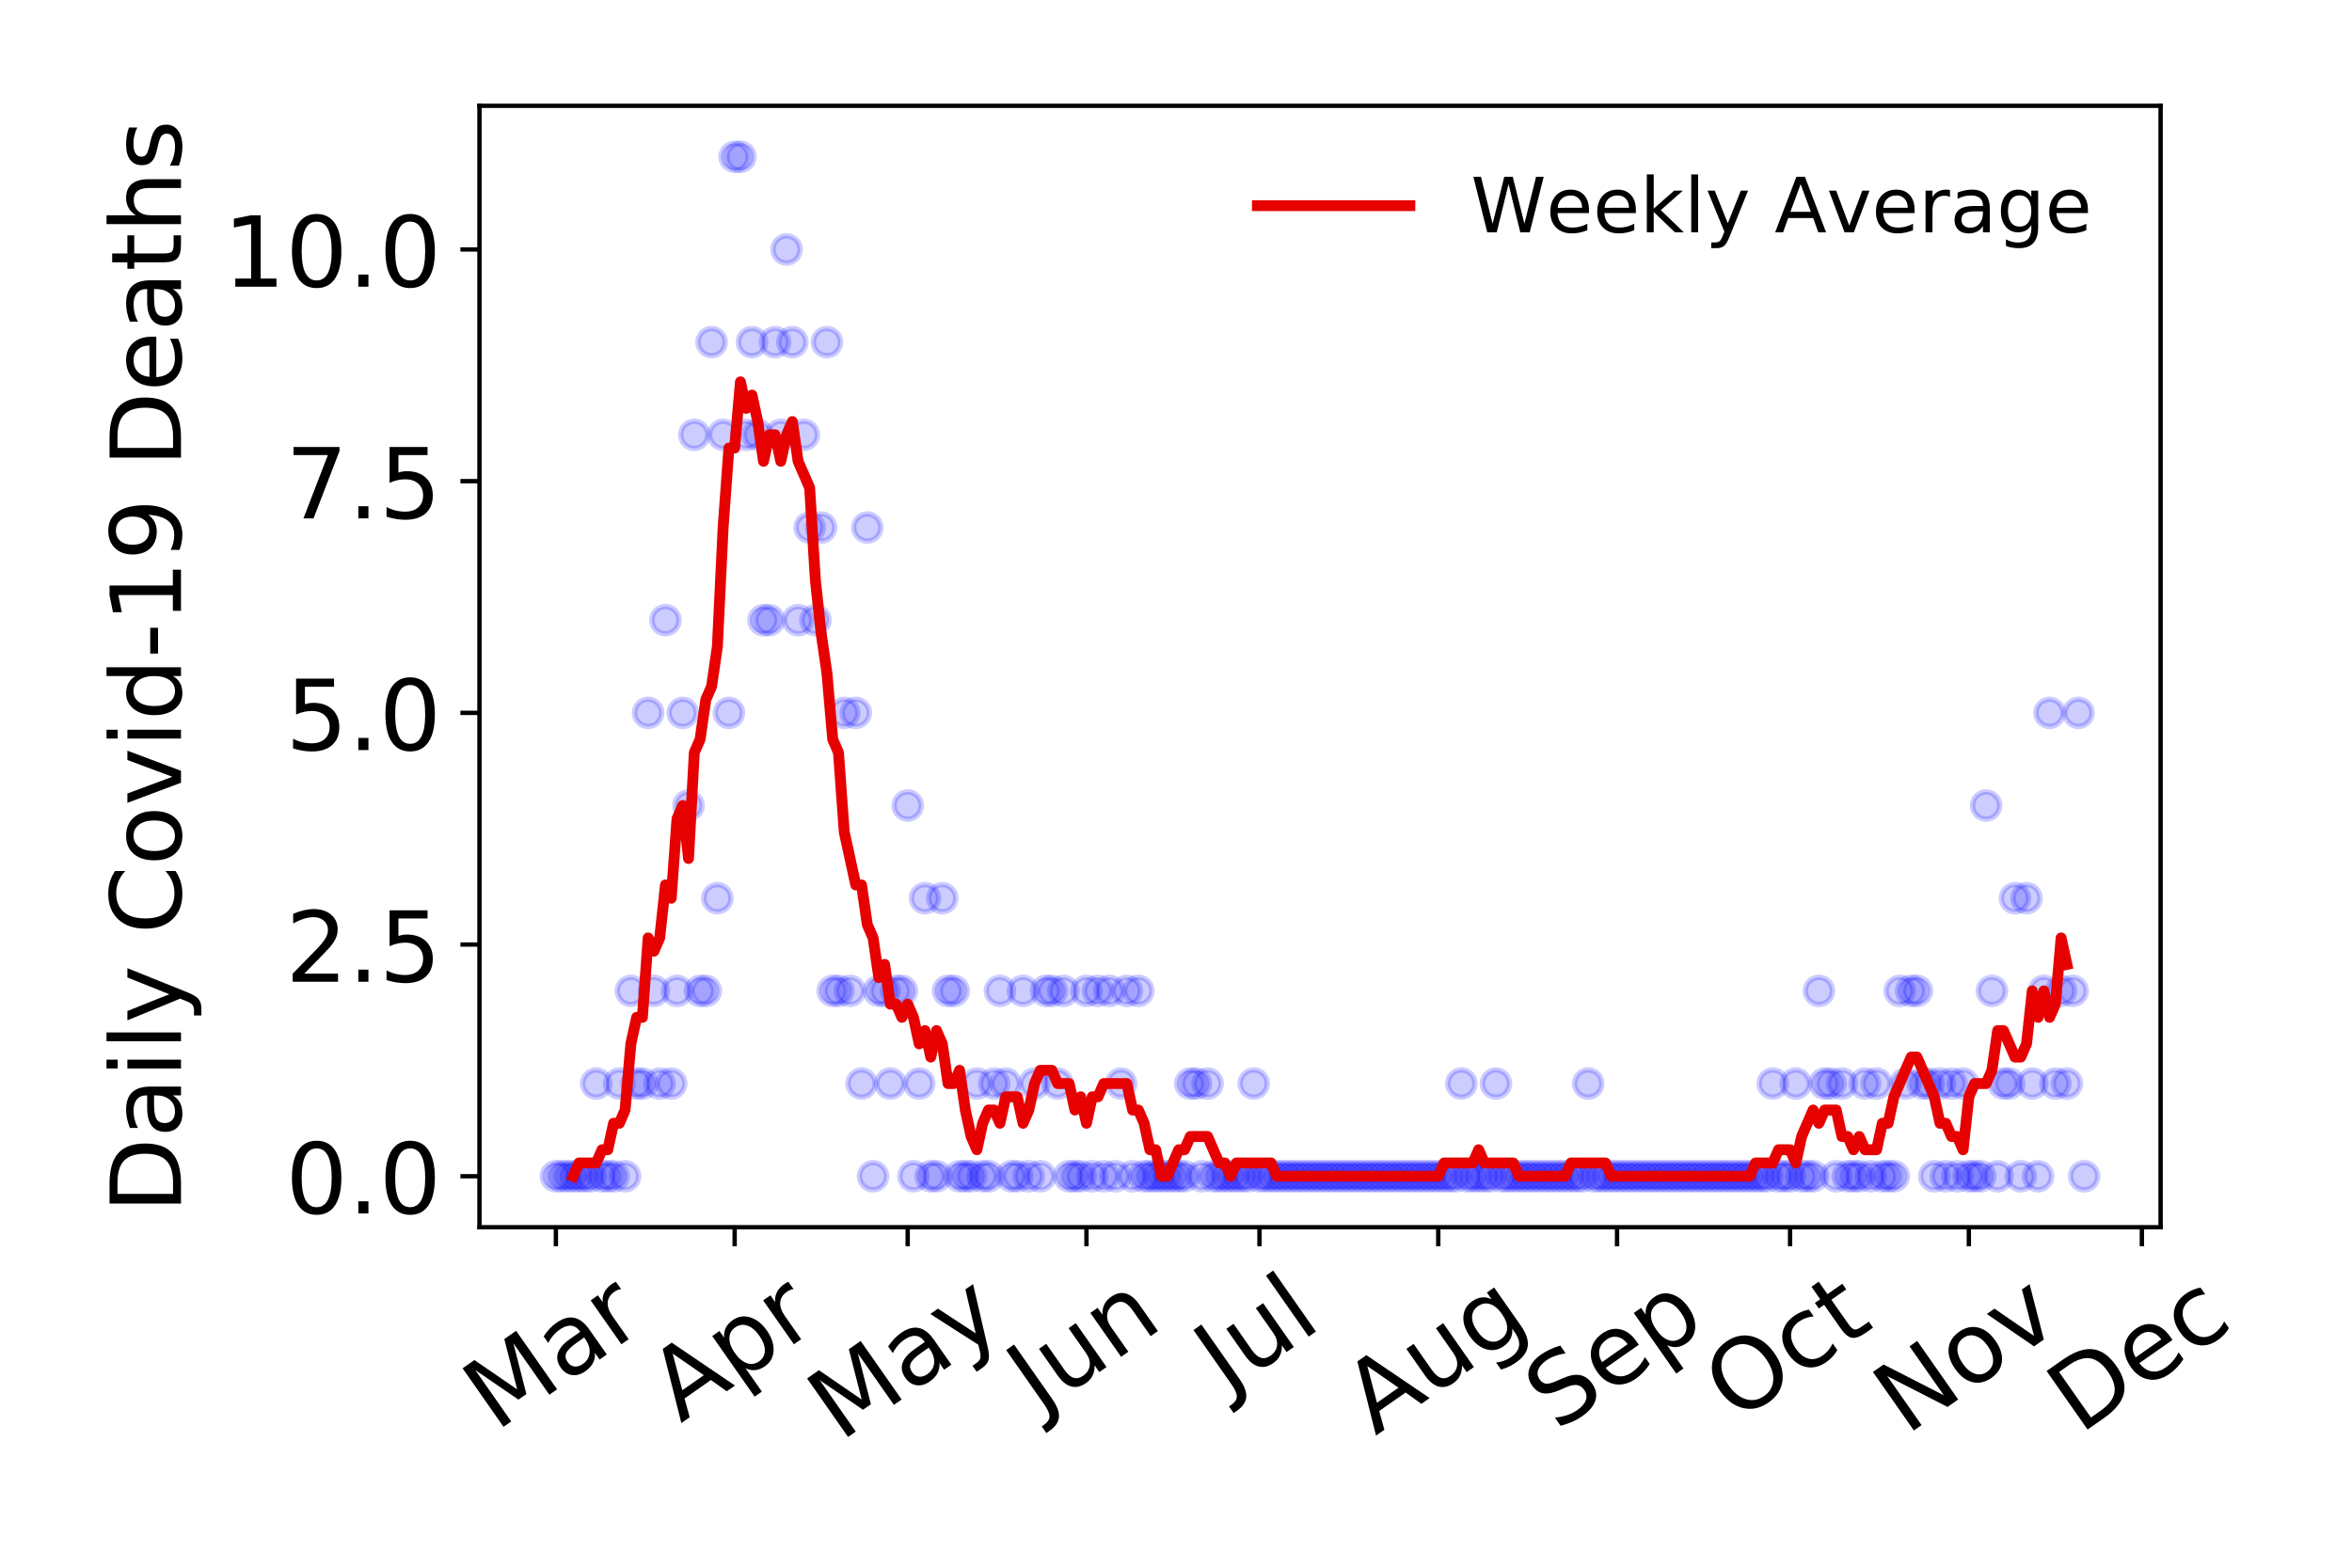 <?xml version="1.0" encoding="utf-8" standalone="no"?>
<!DOCTYPE svg PUBLIC "-//W3C//DTD SVG 1.1//EN"
  "http://www.w3.org/Graphics/SVG/1.1/DTD/svg11.dtd">
<!-- Created with matplotlib (https://matplotlib.org/) -->
<svg height="288pt" version="1.1" viewBox="0 0 432 288" width="432pt" xmlns="http://www.w3.org/2000/svg" xmlns:xlink="http://www.w3.org/1999/xlink">
 <defs>
  <style type="text/css">
*{stroke-linecap:butt;stroke-linejoin:round;}
  </style>
 </defs>
 <g id="figure_1">
  <g id="patch_1">
   <path d="M 0 288 
L 432 288 
L 432 0 
L 0 0 
z
" style="fill:#ffffff;"/>
  </g>
  <g id="axes_1">
   <g id="patch_2">
    <path d="M 88.065 225.45 
L 396.847 225.45 
L 396.847 19.44 
L 88.065 19.44 
z
" style="fill:#ffffff;"/>
   </g>
   <g id="matplotlib.axis_1">
    <g id="xtick_1">
     <g id="line2d_1">
      <defs>
       <path d="M 0 0 
L 0 3.5 
" id="m54cf03faaa" style="stroke:#000000;stroke-width:0.8;"/>
      </defs>
      <g>
       <use style="stroke:#000000;stroke-width:0.8;" x="102.101" xlink:href="#m54cf03faaa" y="225.45"/>
      </g>
     </g>
     <g id="text_1">
      <!-- Mar -->
      <defs>
       <path d="M 9.812 72.906 
L 24.516 72.906 
L 43.109 23.297 
L 61.812 72.906 
L 76.516 72.906 
L 76.516 0 
L 66.891 0 
L 66.891 64.016 
L 48.094 14.016 
L 38.188 14.016 
L 19.391 64.016 
L 19.391 0 
L 9.812 0 
z
" id="DejaVuSans-77"/>
       <path d="M 34.281 27.484 
Q 23.391 27.484 19.188 25 
Q 14.984 22.516 14.984 16.5 
Q 14.984 11.719 18.141 8.906 
Q 21.297 6.109 26.703 6.109 
Q 34.188 6.109 38.703 11.406 
Q 43.219 16.703 43.219 25.484 
L 43.219 27.484 
z
M 52.203 31.203 
L 52.203 0 
L 43.219 0 
L 43.219 8.297 
Q 40.141 3.328 35.547 0.953 
Q 30.953 -1.422 24.312 -1.422 
Q 15.922 -1.422 10.953 3.297 
Q 6 8.016 6 15.922 
Q 6 25.141 12.172 29.828 
Q 18.359 34.516 30.609 34.516 
L 43.219 34.516 
L 43.219 35.406 
Q 43.219 41.609 39.141 45 
Q 35.062 48.391 27.688 48.391 
Q 23 48.391 18.547 47.266 
Q 14.109 46.141 10.016 43.891 
L 10.016 52.203 
Q 14.938 54.109 19.578 55.047 
Q 24.219 56 28.609 56 
Q 40.484 56 46.344 49.844 
Q 52.203 43.703 52.203 31.203 
z
" id="DejaVuSans-97"/>
       <path d="M 41.109 46.297 
Q 39.594 47.172 37.812 47.578 
Q 36.031 48 33.891 48 
Q 26.266 48 22.188 43.047 
Q 18.109 38.094 18.109 28.812 
L 18.109 0 
L 9.078 0 
L 9.078 54.688 
L 18.109 54.688 
L 18.109 46.188 
Q 20.953 51.172 25.484 53.578 
Q 30.031 56 36.531 56 
Q 37.453 56 38.578 55.875 
Q 39.703 55.766 41.062 55.516 
z
" id="DejaVuSans-114"/>
      </defs>
      <g transform="translate(91.04 263.132)rotate(-35)scale(0.18 -0.18)">
       <use xlink:href="#DejaVuSans-77"/>
       <use x="86.279" xlink:href="#DejaVuSans-97"/>
       <use x="147.559" xlink:href="#DejaVuSans-114"/>
      </g>
     </g>
    </g>
    <g id="xtick_2">
     <g id="line2d_2">
      <g>
       <use style="stroke:#000000;stroke-width:0.8;" x="134.938" xlink:href="#m54cf03faaa" y="225.45"/>
      </g>
     </g>
     <g id="text_2">
      <!-- Apr -->
      <defs>
       <path d="M 34.188 63.188 
L 20.797 26.906 
L 47.609 26.906 
z
M 28.609 72.906 
L 39.797 72.906 
L 67.578 0 
L 57.328 0 
L 50.688 18.703 
L 17.828 18.703 
L 11.188 0 
L 0.781 0 
z
" id="DejaVuSans-65"/>
       <path d="M 18.109 8.203 
L 18.109 -20.797 
L 9.078 -20.797 
L 9.078 54.688 
L 18.109 54.688 
L 18.109 46.391 
Q 20.953 51.266 25.266 53.625 
Q 29.594 56 35.594 56 
Q 45.562 56 51.781 48.094 
Q 58.016 40.188 58.016 27.297 
Q 58.016 14.406 51.781 6.484 
Q 45.562 -1.422 35.594 -1.422 
Q 29.594 -1.422 25.266 0.953 
Q 20.953 3.328 18.109 8.203 
z
M 48.688 27.297 
Q 48.688 37.203 44.609 42.844 
Q 40.531 48.484 33.406 48.484 
Q 26.266 48.484 22.188 42.844 
Q 18.109 37.203 18.109 27.297 
Q 18.109 17.391 22.188 11.75 
Q 26.266 6.109 33.406 6.109 
Q 40.531 6.109 44.609 11.75 
Q 48.688 17.391 48.688 27.297 
z
" id="DejaVuSans-112"/>
      </defs>
      <g transform="translate(125.033 261.514)rotate(-35)scale(0.18 -0.18)">
       <use xlink:href="#DejaVuSans-65"/>
       <use x="68.408" xlink:href="#DejaVuSans-112"/>
       <use x="131.885" xlink:href="#DejaVuSans-114"/>
      </g>
     </g>
    </g>
    <g id="xtick_3">
     <g id="line2d_3">
      <g>
       <use style="stroke:#000000;stroke-width:0.8;" x="166.717" xlink:href="#m54cf03faaa" y="225.45"/>
      </g>
     </g>
     <g id="text_3">
      <!-- May -->
      <defs>
       <path d="M 32.172 -5.078 
Q 28.375 -14.844 24.75 -17.812 
Q 21.141 -20.797 15.094 -20.797 
L 7.906 -20.797 
L 7.906 -13.281 
L 13.188 -13.281 
Q 16.891 -13.281 18.938 -11.516 
Q 21 -9.766 23.484 -3.219 
L 25.094 0.875 
L 2.984 54.688 
L 12.5 54.688 
L 29.594 11.922 
L 46.688 54.688 
L 56.203 54.688 
z
" id="DejaVuSans-121"/>
      </defs>
      <g transform="translate(154.323 264.999)rotate(-35)scale(0.18 -0.18)">
       <use xlink:href="#DejaVuSans-77"/>
       <use x="86.279" xlink:href="#DejaVuSans-97"/>
       <use x="147.559" xlink:href="#DejaVuSans-121"/>
      </g>
     </g>
    </g>
    <g id="xtick_4">
     <g id="line2d_4">
      <g>
       <use style="stroke:#000000;stroke-width:0.8;" x="199.555" xlink:href="#m54cf03faaa" y="225.45"/>
      </g>
     </g>
     <g id="text_4">
      <!-- Jun -->
      <defs>
       <path d="M 9.812 72.906 
L 19.672 72.906 
L 19.672 5.078 
Q 19.672 -8.109 14.672 -14.062 
Q 9.672 -20.016 -1.422 -20.016 
L -5.172 -20.016 
L -5.172 -11.719 
L -2.094 -11.719 
Q 4.438 -11.719 7.125 -8.047 
Q 9.812 -4.391 9.812 5.078 
z
" id="DejaVuSans-74"/>
       <path d="M 8.5 21.578 
L 8.5 54.688 
L 17.484 54.688 
L 17.484 21.922 
Q 17.484 14.156 20.5 10.266 
Q 23.531 6.391 29.594 6.391 
Q 36.859 6.391 41.078 11.031 
Q 45.312 15.672 45.312 23.688 
L 45.312 54.688 
L 54.297 54.688 
L 54.297 0 
L 45.312 0 
L 45.312 8.406 
Q 42.047 3.422 37.719 1 
Q 33.406 -1.422 27.688 -1.422 
Q 18.266 -1.422 13.375 4.438 
Q 8.5 10.297 8.5 21.578 
z
M 31.109 56 
z
" id="DejaVuSans-117"/>
       <path d="M 54.891 33.016 
L 54.891 0 
L 45.906 0 
L 45.906 32.719 
Q 45.906 40.484 42.875 44.328 
Q 39.844 48.188 33.797 48.188 
Q 26.516 48.188 22.312 43.547 
Q 18.109 38.922 18.109 30.906 
L 18.109 0 
L 9.078 0 
L 9.078 54.688 
L 18.109 54.688 
L 18.109 46.188 
Q 21.344 51.125 25.703 53.562 
Q 30.078 56 35.797 56 
Q 45.219 56 50.047 50.172 
Q 54.891 44.344 54.891 33.016 
z
" id="DejaVuSans-110"/>
      </defs>
      <g transform="translate(190.884 259.785)rotate(-35)scale(0.18 -0.18)">
       <use xlink:href="#DejaVuSans-74"/>
       <use x="29.492" xlink:href="#DejaVuSans-117"/>
       <use x="92.871" xlink:href="#DejaVuSans-110"/>
      </g>
     </g>
    </g>
    <g id="xtick_5">
     <g id="line2d_5">
      <g>
       <use style="stroke:#000000;stroke-width:0.8;" x="231.333" xlink:href="#m54cf03faaa" y="225.45"/>
      </g>
     </g>
     <g id="text_5">
      <!-- Jul -->
      <defs>
       <path d="M 9.422 75.984 
L 18.406 75.984 
L 18.406 0 
L 9.422 0 
z
" id="DejaVuSans-108"/>
      </defs>
      <g transform="translate(225.287 256.11)rotate(-35)scale(0.18 -0.18)">
       <use xlink:href="#DejaVuSans-74"/>
       <use x="29.492" xlink:href="#DejaVuSans-117"/>
       <use x="92.871" xlink:href="#DejaVuSans-108"/>
      </g>
     </g>
    </g>
    <g id="xtick_6">
     <g id="line2d_6">
      <g>
       <use style="stroke:#000000;stroke-width:0.8;" x="264.171" xlink:href="#m54cf03faaa" y="225.45"/>
      </g>
     </g>
     <g id="text_6">
      <!-- Aug -->
      <defs>
       <path d="M 45.406 27.984 
Q 45.406 37.75 41.375 43.109 
Q 37.359 48.484 30.078 48.484 
Q 22.859 48.484 18.828 43.109 
Q 14.797 37.75 14.797 27.984 
Q 14.797 18.266 18.828 12.891 
Q 22.859 7.516 30.078 7.516 
Q 37.359 7.516 41.375 12.891 
Q 45.406 18.266 45.406 27.984 
z
M 54.391 6.781 
Q 54.391 -7.172 48.188 -13.984 
Q 42 -20.797 29.203 -20.797 
Q 24.469 -20.797 20.266 -20.094 
Q 16.062 -19.391 12.109 -17.922 
L 12.109 -9.188 
Q 16.062 -11.328 19.922 -12.344 
Q 23.781 -13.375 27.781 -13.375 
Q 36.625 -13.375 41.016 -8.766 
Q 45.406 -4.156 45.406 5.172 
L 45.406 9.625 
Q 42.625 4.781 38.281 2.391 
Q 33.938 0 27.875 0 
Q 17.828 0 11.672 7.656 
Q 5.516 15.328 5.516 27.984 
Q 5.516 40.672 11.672 48.328 
Q 17.828 56 27.875 56 
Q 33.938 56 38.281 53.609 
Q 42.625 51.219 45.406 46.391 
L 45.406 54.688 
L 54.391 54.688 
z
" id="DejaVuSans-103"/>
      </defs>
      <g transform="translate(252.624 263.813)rotate(-35)scale(0.18 -0.18)">
       <use xlink:href="#DejaVuSans-65"/>
       <use x="68.408" xlink:href="#DejaVuSans-117"/>
       <use x="131.787" xlink:href="#DejaVuSans-103"/>
      </g>
     </g>
    </g>
    <g id="xtick_7">
     <g id="line2d_7">
      <g>
       <use style="stroke:#000000;stroke-width:0.8;" x="297.009" xlink:href="#m54cf03faaa" y="225.45"/>
      </g>
     </g>
     <g id="text_7">
      <!-- Sep -->
      <defs>
       <path d="M 53.516 70.516 
L 53.516 60.891 
Q 47.906 63.578 42.922 64.891 
Q 37.938 66.219 33.297 66.219 
Q 25.25 66.219 20.875 63.094 
Q 16.5 59.969 16.5 54.203 
Q 16.5 49.359 19.406 46.891 
Q 22.312 44.438 30.422 42.922 
L 36.375 41.703 
Q 47.406 39.594 52.656 34.297 
Q 57.906 29 57.906 20.125 
Q 57.906 9.516 50.797 4.047 
Q 43.703 -1.422 29.984 -1.422 
Q 24.812 -1.422 18.969 -0.25 
Q 13.141 0.922 6.891 3.219 
L 6.891 13.375 
Q 12.891 10.016 18.656 8.297 
Q 24.422 6.594 29.984 6.594 
Q 38.422 6.594 43.016 9.906 
Q 47.609 13.234 47.609 19.391 
Q 47.609 24.75 44.312 27.781 
Q 41.016 30.812 33.5 32.328 
L 27.484 33.5 
Q 16.453 35.688 11.516 40.375 
Q 6.594 45.062 6.594 53.422 
Q 6.594 63.094 13.406 68.656 
Q 20.219 74.219 32.172 74.219 
Q 37.312 74.219 42.625 73.281 
Q 47.953 72.359 53.516 70.516 
z
" id="DejaVuSans-83"/>
       <path d="M 56.203 29.594 
L 56.203 25.203 
L 14.891 25.203 
Q 15.484 15.922 20.484 11.062 
Q 25.484 6.203 34.422 6.203 
Q 39.594 6.203 44.453 7.469 
Q 49.312 8.734 54.109 11.281 
L 54.109 2.781 
Q 49.266 0.734 44.188 -0.344 
Q 39.109 -1.422 33.891 -1.422 
Q 20.797 -1.422 13.156 6.188 
Q 5.516 13.812 5.516 26.812 
Q 5.516 40.234 12.766 48.109 
Q 20.016 56 32.328 56 
Q 43.359 56 49.781 48.891 
Q 56.203 41.797 56.203 29.594 
z
M 47.219 32.234 
Q 47.125 39.594 43.094 43.984 
Q 39.062 48.391 32.422 48.391 
Q 24.906 48.391 20.391 44.141 
Q 15.875 39.891 15.188 32.172 
z
" id="DejaVuSans-101"/>
      </defs>
      <g transform="translate(285.961 263.115)rotate(-35)scale(0.18 -0.18)">
       <use xlink:href="#DejaVuSans-83"/>
       <use x="63.477" xlink:href="#DejaVuSans-101"/>
       <use x="125" xlink:href="#DejaVuSans-112"/>
      </g>
     </g>
    </g>
    <g id="xtick_8">
     <g id="line2d_8">
      <g>
       <use style="stroke:#000000;stroke-width:0.8;" x="328.788" xlink:href="#m54cf03faaa" y="225.45"/>
      </g>
     </g>
     <g id="text_8">
      <!-- Oct -->
      <defs>
       <path d="M 39.406 66.219 
Q 28.656 66.219 22.328 58.203 
Q 16.016 50.203 16.016 36.375 
Q 16.016 22.609 22.328 14.594 
Q 28.656 6.594 39.406 6.594 
Q 50.141 6.594 56.422 14.594 
Q 62.703 22.609 62.703 36.375 
Q 62.703 50.203 56.422 58.203 
Q 50.141 66.219 39.406 66.219 
z
M 39.406 74.219 
Q 54.734 74.219 63.906 63.938 
Q 73.094 53.656 73.094 36.375 
Q 73.094 19.141 63.906 8.859 
Q 54.734 -1.422 39.406 -1.422 
Q 24.031 -1.422 14.812 8.828 
Q 5.609 19.094 5.609 36.375 
Q 5.609 53.656 14.812 63.938 
Q 24.031 74.219 39.406 74.219 
z
" id="DejaVuSans-79"/>
       <path d="M 48.781 52.594 
L 48.781 44.188 
Q 44.969 46.297 41.141 47.344 
Q 37.312 48.391 33.406 48.391 
Q 24.656 48.391 19.812 42.844 
Q 14.984 37.312 14.984 27.297 
Q 14.984 17.281 19.812 11.734 
Q 24.656 6.203 33.406 6.203 
Q 37.312 6.203 41.141 7.25 
Q 44.969 8.297 48.781 10.406 
L 48.781 2.094 
Q 45.016 0.344 40.984 -0.531 
Q 36.969 -1.422 32.422 -1.422 
Q 20.062 -1.422 12.781 6.344 
Q 5.516 14.109 5.516 27.297 
Q 5.516 40.672 12.859 48.328 
Q 20.219 56 33.016 56 
Q 37.156 56 41.109 55.141 
Q 45.062 54.297 48.781 52.594 
z
" id="DejaVuSans-99"/>
       <path d="M 18.312 70.219 
L 18.312 54.688 
L 36.812 54.688 
L 36.812 47.703 
L 18.312 47.703 
L 18.312 18.016 
Q 18.312 11.328 20.141 9.422 
Q 21.969 7.516 27.594 7.516 
L 36.812 7.516 
L 36.812 0 
L 27.594 0 
Q 17.188 0 13.234 3.875 
Q 9.281 7.766 9.281 18.016 
L 9.281 47.703 
L 2.688 47.703 
L 2.688 54.688 
L 9.281 54.688 
L 9.281 70.219 
z
" id="DejaVuSans-116"/>
      </defs>
      <g transform="translate(318.889 261.505)rotate(-35)scale(0.18 -0.18)">
       <use xlink:href="#DejaVuSans-79"/>
       <use x="78.711" xlink:href="#DejaVuSans-99"/>
       <use x="133.691" xlink:href="#DejaVuSans-116"/>
      </g>
     </g>
    </g>
    <g id="xtick_9">
     <g id="line2d_9">
      <g>
       <use style="stroke:#000000;stroke-width:0.8;" x="361.625" xlink:href="#m54cf03faaa" y="225.45"/>
      </g>
     </g>
     <g id="text_9">
      <!-- Nov -->
      <defs>
       <path d="M 9.812 72.906 
L 23.094 72.906 
L 55.422 11.922 
L 55.422 72.906 
L 64.984 72.906 
L 64.984 0 
L 51.703 0 
L 19.391 60.984 
L 19.391 0 
L 9.812 0 
z
" id="DejaVuSans-78"/>
       <path d="M 30.609 48.391 
Q 23.391 48.391 19.188 42.75 
Q 14.984 37.109 14.984 27.297 
Q 14.984 17.484 19.156 11.844 
Q 23.344 6.203 30.609 6.203 
Q 37.797 6.203 41.984 11.859 
Q 46.188 17.531 46.188 27.297 
Q 46.188 37.016 41.984 42.703 
Q 37.797 48.391 30.609 48.391 
z
M 30.609 56 
Q 42.328 56 49.016 48.375 
Q 55.719 40.766 55.719 27.297 
Q 55.719 13.875 49.016 6.219 
Q 42.328 -1.422 30.609 -1.422 
Q 18.844 -1.422 12.172 6.219 
Q 5.516 13.875 5.516 27.297 
Q 5.516 40.766 12.172 48.375 
Q 18.844 56 30.609 56 
z
" id="DejaVuSans-111"/>
       <path d="M 2.984 54.688 
L 12.5 54.688 
L 29.594 8.797 
L 46.688 54.688 
L 56.203 54.688 
L 35.688 0 
L 23.484 0 
z
" id="DejaVuSans-118"/>
      </defs>
      <g transform="translate(350.084 263.805)rotate(-35)scale(0.18 -0.18)">
       <use xlink:href="#DejaVuSans-78"/>
       <use x="74.805" xlink:href="#DejaVuSans-111"/>
       <use x="135.986" xlink:href="#DejaVuSans-118"/>
      </g>
     </g>
    </g>
    <g id="xtick_10">
     <g id="line2d_10">
      <g>
       <use style="stroke:#000000;stroke-width:0.8;" x="393.404" xlink:href="#m54cf03faaa" y="225.45"/>
      </g>
     </g>
     <g id="text_10">
      <!-- Dec -->
      <defs>
       <path d="M 19.672 64.797 
L 19.672 8.109 
L 31.594 8.109 
Q 46.688 8.109 53.688 14.938 
Q 60.688 21.781 60.688 36.531 
Q 60.688 51.172 53.688 57.984 
Q 46.688 64.797 31.594 64.797 
z
M 9.812 72.906 
L 30.078 72.906 
Q 51.266 72.906 61.172 64.094 
Q 71.094 55.281 71.094 36.531 
Q 71.094 17.672 61.125 8.828 
Q 51.172 0 30.078 0 
L 9.812 0 
z
" id="DejaVuSans-68"/>
      </defs>
      <g transform="translate(381.986 263.633)rotate(-35)scale(0.18 -0.18)">
       <use xlink:href="#DejaVuSans-68"/>
       <use x="77.002" xlink:href="#DejaVuSans-101"/>
       <use x="138.525" xlink:href="#DejaVuSans-99"/>
      </g>
     </g>
    </g>
   </g>
   <g id="matplotlib.axis_2">
    <g id="ytick_1">
     <g id="line2d_11">
      <defs>
       <path d="M 0 0 
L -3.5 0 
" id="mbc1effa960" style="stroke:#000000;stroke-width:0.8;"/>
      </defs>
      <g>
       <use style="stroke:#000000;stroke-width:0.8;" x="88.065" xlink:href="#mbc1effa960" y="216.085"/>
      </g>
     </g>
     <g id="text_11">
      <!-- 0.0 -->
      <defs>
       <path d="M 31.781 66.406 
Q 24.172 66.406 20.328 58.906 
Q 16.5 51.422 16.5 36.375 
Q 16.5 21.391 20.328 13.891 
Q 24.172 6.391 31.781 6.391 
Q 39.453 6.391 43.281 13.891 
Q 47.125 21.391 47.125 36.375 
Q 47.125 51.422 43.281 58.906 
Q 39.453 66.406 31.781 66.406 
z
M 31.781 74.219 
Q 44.047 74.219 50.516 64.516 
Q 56.984 54.828 56.984 36.375 
Q 56.984 17.969 50.516 8.266 
Q 44.047 -1.422 31.781 -1.422 
Q 19.531 -1.422 13.062 8.266 
Q 6.594 17.969 6.594 36.375 
Q 6.594 54.828 13.062 64.516 
Q 19.531 74.219 31.781 74.219 
z
" id="DejaVuSans-48"/>
       <path d="M 10.688 12.406 
L 21 12.406 
L 21 0 
L 10.688 0 
z
" id="DejaVuSans-46"/>
      </defs>
      <g transform="translate(52.439 222.924)scale(0.18 -0.18)">
       <use xlink:href="#DejaVuSans-48"/>
       <use x="63.623" xlink:href="#DejaVuSans-46"/>
       <use x="95.41" xlink:href="#DejaVuSans-48"/>
      </g>
     </g>
    </g>
    <g id="ytick_2">
     <g id="line2d_12">
      <g>
       <use style="stroke:#000000;stroke-width:0.8;" x="88.065" xlink:href="#mbc1effa960" y="173.522"/>
      </g>
     </g>
     <g id="text_12">
      <!-- 2.5 -->
      <defs>
       <path d="M 19.188 8.297 
L 53.609 8.297 
L 53.609 0 
L 7.328 0 
L 7.328 8.297 
Q 12.938 14.109 22.625 23.891 
Q 32.328 33.688 34.812 36.531 
Q 39.547 41.844 41.422 45.531 
Q 43.312 49.219 43.312 52.781 
Q 43.312 58.594 39.234 62.25 
Q 35.156 65.922 28.609 65.922 
Q 23.969 65.922 18.812 64.312 
Q 13.672 62.703 7.812 59.422 
L 7.812 69.391 
Q 13.766 71.781 18.938 73 
Q 24.125 74.219 28.422 74.219 
Q 39.75 74.219 46.484 68.547 
Q 53.219 62.891 53.219 53.422 
Q 53.219 48.922 51.531 44.891 
Q 49.859 40.875 45.406 35.406 
Q 44.188 33.984 37.641 27.219 
Q 31.109 20.453 19.188 8.297 
z
" id="DejaVuSans-50"/>
       <path d="M 10.797 72.906 
L 49.516 72.906 
L 49.516 64.594 
L 19.828 64.594 
L 19.828 46.734 
Q 21.969 47.469 24.109 47.828 
Q 26.266 48.188 28.422 48.188 
Q 40.625 48.188 47.75 41.5 
Q 54.891 34.812 54.891 23.391 
Q 54.891 11.625 47.562 5.094 
Q 40.234 -1.422 26.906 -1.422 
Q 22.312 -1.422 17.547 -0.641 
Q 12.797 0.141 7.719 1.703 
L 7.719 11.625 
Q 12.109 9.234 16.797 8.062 
Q 21.484 6.891 26.703 6.891 
Q 35.156 6.891 40.078 11.328 
Q 45.016 15.766 45.016 23.391 
Q 45.016 31 40.078 35.438 
Q 35.156 39.891 26.703 39.891 
Q 22.75 39.891 18.812 39.016 
Q 14.891 38.141 10.797 36.281 
z
" id="DejaVuSans-53"/>
      </defs>
      <g transform="translate(52.439 180.36)scale(0.18 -0.18)">
       <use xlink:href="#DejaVuSans-50"/>
       <use x="63.623" xlink:href="#DejaVuSans-46"/>
       <use x="95.41" xlink:href="#DejaVuSans-53"/>
      </g>
     </g>
    </g>
    <g id="ytick_3">
     <g id="line2d_13">
      <g>
       <use style="stroke:#000000;stroke-width:0.8;" x="88.065" xlink:href="#mbc1effa960" y="130.958"/>
      </g>
     </g>
     <g id="text_13">
      <!-- 5.0 -->
      <g transform="translate(52.439 137.796)scale(0.18 -0.18)">
       <use xlink:href="#DejaVuSans-53"/>
       <use x="63.623" xlink:href="#DejaVuSans-46"/>
       <use x="95.41" xlink:href="#DejaVuSans-48"/>
      </g>
     </g>
    </g>
    <g id="ytick_4">
     <g id="line2d_14">
      <g>
       <use style="stroke:#000000;stroke-width:0.8;" x="88.065" xlink:href="#mbc1effa960" y="88.394"/>
      </g>
     </g>
     <g id="text_14">
      <!-- 7.5 -->
      <defs>
       <path d="M 8.203 72.906 
L 55.078 72.906 
L 55.078 68.703 
L 28.609 0 
L 18.312 0 
L 43.219 64.594 
L 8.203 64.594 
z
" id="DejaVuSans-55"/>
      </defs>
      <g transform="translate(52.439 95.232)scale(0.18 -0.18)">
       <use xlink:href="#DejaVuSans-55"/>
       <use x="63.623" xlink:href="#DejaVuSans-46"/>
       <use x="95.41" xlink:href="#DejaVuSans-53"/>
      </g>
     </g>
    </g>
    <g id="ytick_5">
     <g id="line2d_15">
      <g>
       <use style="stroke:#000000;stroke-width:0.8;" x="88.065" xlink:href="#mbc1effa960" y="45.83"/>
      </g>
     </g>
     <g id="text_15">
      <!-- 10.0 -->
      <defs>
       <path d="M 12.406 8.297 
L 28.516 8.297 
L 28.516 63.922 
L 10.984 60.406 
L 10.984 69.391 
L 28.422 72.906 
L 38.281 72.906 
L 38.281 8.297 
L 54.391 8.297 
L 54.391 0 
L 12.406 0 
z
" id="DejaVuSans-49"/>
      </defs>
      <g transform="translate(40.987 52.668)scale(0.18 -0.18)">
       <use xlink:href="#DejaVuSans-49"/>
       <use x="63.623" xlink:href="#DejaVuSans-48"/>
       <use x="127.246" xlink:href="#DejaVuSans-46"/>
       <use x="159.033" xlink:href="#DejaVuSans-48"/>
      </g>
     </g>
    </g>
    <g id="text_16">
     <!-- Daily Covid-19 Deaths -->
     <defs>
      <path d="M 9.422 54.688 
L 18.406 54.688 
L 18.406 0 
L 9.422 0 
z
M 9.422 75.984 
L 18.406 75.984 
L 18.406 64.594 
L 9.422 64.594 
z
" id="DejaVuSans-105"/>
      <path id="DejaVuSans-32"/>
      <path d="M 64.406 67.281 
L 64.406 56.891 
Q 59.422 61.531 53.781 63.812 
Q 48.141 66.109 41.797 66.109 
Q 29.297 66.109 22.656 58.469 
Q 16.016 50.828 16.016 36.375 
Q 16.016 21.969 22.656 14.328 
Q 29.297 6.688 41.797 6.688 
Q 48.141 6.688 53.781 8.984 
Q 59.422 11.281 64.406 15.922 
L 64.406 5.609 
Q 59.234 2.094 53.438 0.328 
Q 47.656 -1.422 41.219 -1.422 
Q 24.656 -1.422 15.125 8.703 
Q 5.609 18.844 5.609 36.375 
Q 5.609 53.953 15.125 64.078 
Q 24.656 74.219 41.219 74.219 
Q 47.75 74.219 53.531 72.484 
Q 59.328 70.75 64.406 67.281 
z
" id="DejaVuSans-67"/>
      <path d="M 45.406 46.391 
L 45.406 75.984 
L 54.391 75.984 
L 54.391 0 
L 45.406 0 
L 45.406 8.203 
Q 42.578 3.328 38.25 0.953 
Q 33.938 -1.422 27.875 -1.422 
Q 17.969 -1.422 11.734 6.484 
Q 5.516 14.406 5.516 27.297 
Q 5.516 40.188 11.734 48.094 
Q 17.969 56 27.875 56 
Q 33.938 56 38.25 53.625 
Q 42.578 51.266 45.406 46.391 
z
M 14.797 27.297 
Q 14.797 17.391 18.875 11.75 
Q 22.953 6.109 30.078 6.109 
Q 37.203 6.109 41.297 11.75 
Q 45.406 17.391 45.406 27.297 
Q 45.406 37.203 41.297 42.844 
Q 37.203 48.484 30.078 48.484 
Q 22.953 48.484 18.875 42.844 
Q 14.797 37.203 14.797 27.297 
z
" id="DejaVuSans-100"/>
      <path d="M 4.891 31.391 
L 31.203 31.391 
L 31.203 23.391 
L 4.891 23.391 
z
" id="DejaVuSans-45"/>
      <path d="M 10.984 1.516 
L 10.984 10.5 
Q 14.703 8.734 18.5 7.812 
Q 22.312 6.891 25.984 6.891 
Q 35.75 6.891 40.891 13.453 
Q 46.047 20.016 46.781 33.406 
Q 43.953 29.203 39.594 26.953 
Q 35.25 24.703 29.984 24.703 
Q 19.047 24.703 12.672 31.312 
Q 6.297 37.938 6.297 49.422 
Q 6.297 60.641 12.938 67.422 
Q 19.578 74.219 30.609 74.219 
Q 43.266 74.219 49.922 64.516 
Q 56.594 54.828 56.594 36.375 
Q 56.594 19.141 48.406 8.859 
Q 40.234 -1.422 26.422 -1.422 
Q 22.703 -1.422 18.891 -0.688 
Q 15.094 0.047 10.984 1.516 
z
M 30.609 32.422 
Q 37.25 32.422 41.125 36.953 
Q 45.016 41.5 45.016 49.422 
Q 45.016 57.281 41.125 61.844 
Q 37.25 66.406 30.609 66.406 
Q 23.969 66.406 20.094 61.844 
Q 16.219 57.281 16.219 49.422 
Q 16.219 41.5 20.094 36.953 
Q 23.969 32.422 30.609 32.422 
z
" id="DejaVuSans-57"/>
      <path d="M 54.891 33.016 
L 54.891 0 
L 45.906 0 
L 45.906 32.719 
Q 45.906 40.484 42.875 44.328 
Q 39.844 48.188 33.797 48.188 
Q 26.516 48.188 22.312 43.547 
Q 18.109 38.922 18.109 30.906 
L 18.109 0 
L 9.078 0 
L 9.078 75.984 
L 18.109 75.984 
L 18.109 46.188 
Q 21.344 51.125 25.703 53.562 
Q 30.078 56 35.797 56 
Q 45.219 56 50.047 50.172 
Q 54.891 44.344 54.891 33.016 
z
" id="DejaVuSans-104"/>
      <path d="M 44.281 53.078 
L 44.281 44.578 
Q 40.484 46.531 36.375 47.5 
Q 32.281 48.484 27.875 48.484 
Q 21.188 48.484 17.844 46.438 
Q 14.5 44.391 14.5 40.281 
Q 14.5 37.156 16.891 35.375 
Q 19.281 33.594 26.516 31.984 
L 29.594 31.297 
Q 39.156 29.25 43.188 25.516 
Q 47.219 21.781 47.219 15.094 
Q 47.219 7.469 41.188 3.016 
Q 35.156 -1.422 24.609 -1.422 
Q 20.219 -1.422 15.453 -0.562 
Q 10.688 0.297 5.422 2 
L 5.422 11.281 
Q 10.406 8.688 15.234 7.391 
Q 20.062 6.109 24.812 6.109 
Q 31.156 6.109 34.562 8.281 
Q 37.984 10.453 37.984 14.406 
Q 37.984 18.062 35.516 20.016 
Q 33.062 21.969 24.703 23.781 
L 21.578 24.516 
Q 13.234 26.266 9.516 29.906 
Q 5.812 33.547 5.812 39.891 
Q 5.812 47.609 11.281 51.797 
Q 16.75 56 26.812 56 
Q 31.781 56 36.172 55.266 
Q 40.578 54.547 44.281 53.078 
z
" id="DejaVuSans-115"/>
     </defs>
     <g transform="translate(33.243 222.874)rotate(-90)scale(0.18 -0.18)">
      <use xlink:href="#DejaVuSans-68"/>
      <use x="77.002" xlink:href="#DejaVuSans-97"/>
      <use x="138.281" xlink:href="#DejaVuSans-105"/>
      <use x="166.064" xlink:href="#DejaVuSans-108"/>
      <use x="193.848" xlink:href="#DejaVuSans-121"/>
      <use x="253.027" xlink:href="#DejaVuSans-32"/>
      <use x="284.814" xlink:href="#DejaVuSans-67"/>
      <use x="354.639" xlink:href="#DejaVuSans-111"/>
      <use x="415.82" xlink:href="#DejaVuSans-118"/>
      <use x="475" xlink:href="#DejaVuSans-105"/>
      <use x="502.783" xlink:href="#DejaVuSans-100"/>
      <use x="566.26" xlink:href="#DejaVuSans-45"/>
      <use x="602.344" xlink:href="#DejaVuSans-49"/>
      <use x="665.967" xlink:href="#DejaVuSans-57"/>
      <use x="729.59" xlink:href="#DejaVuSans-32"/>
      <use x="761.377" xlink:href="#DejaVuSans-68"/>
      <use x="838.379" xlink:href="#DejaVuSans-101"/>
      <use x="899.902" xlink:href="#DejaVuSans-97"/>
      <use x="961.182" xlink:href="#DejaVuSans-116"/>
      <use x="1000.391" xlink:href="#DejaVuSans-104"/>
      <use x="1063.77" xlink:href="#DejaVuSans-115"/>
     </g>
    </g>
   </g>
   <g id="line2d_16">
    <defs>
     <path d="M 0 2.5 
C 0.663 2.5 1.299 2.237 1.768 1.768 
C 2.237 1.299 2.5 0.663 2.5 0 
C 2.5 -0.663 2.237 -1.299 1.768 -1.768 
C 1.299 -2.237 0.663 -2.5 0 -2.5 
C -0.663 -2.5 -1.299 -2.237 -1.768 -1.768 
C -2.237 -1.299 -2.5 -0.663 -2.5 0 
C -2.5 0.663 -2.237 1.299 -1.768 1.768 
C -1.299 2.237 -0.663 2.5 0 2.5 
z
" id="mab3c3c9fd5" style="stroke:#0000ff;stroke-opacity:0.2;"/>
    </defs>
    <g clip-path="url(#p806c00b942)">
     <use style="fill:#0000ff;fill-opacity:0.2;stroke:#0000ff;stroke-opacity:0.2;" x="102.101" xlink:href="#mab3c3c9fd5" y="216.085"/>
     <use style="fill:#0000ff;fill-opacity:0.2;stroke:#0000ff;stroke-opacity:0.2;" x="103.16" xlink:href="#mab3c3c9fd5" y="216.085"/>
     <use style="fill:#0000ff;fill-opacity:0.2;stroke:#0000ff;stroke-opacity:0.2;" x="104.219" xlink:href="#mab3c3c9fd5" y="216.085"/>
     <use style="fill:#0000ff;fill-opacity:0.2;stroke:#0000ff;stroke-opacity:0.2;" x="105.278" xlink:href="#mab3c3c9fd5" y="216.085"/>
     <use style="fill:#0000ff;fill-opacity:0.2;stroke:#0000ff;stroke-opacity:0.2;" x="106.338" xlink:href="#mab3c3c9fd5" y="216.085"/>
     <use style="fill:#0000ff;fill-opacity:0.2;stroke:#0000ff;stroke-opacity:0.2;" x="107.397" xlink:href="#mab3c3c9fd5" y="216.085"/>
     <use style="fill:#0000ff;fill-opacity:0.2;stroke:#0000ff;stroke-opacity:0.2;" x="108.456" xlink:href="#mab3c3c9fd5" y="216.085"/>
     <use style="fill:#0000ff;fill-opacity:0.2;stroke:#0000ff;stroke-opacity:0.2;" x="109.516" xlink:href="#mab3c3c9fd5" y="199.06"/>
     <use style="fill:#0000ff;fill-opacity:0.2;stroke:#0000ff;stroke-opacity:0.2;" x="110.575" xlink:href="#mab3c3c9fd5" y="216.085"/>
     <use style="fill:#0000ff;fill-opacity:0.2;stroke:#0000ff;stroke-opacity:0.2;" x="111.634" xlink:href="#mab3c3c9fd5" y="216.085"/>
     <use style="fill:#0000ff;fill-opacity:0.2;stroke:#0000ff;stroke-opacity:0.2;" x="112.693" xlink:href="#mab3c3c9fd5" y="216.085"/>
     <use style="fill:#0000ff;fill-opacity:0.2;stroke:#0000ff;stroke-opacity:0.2;" x="113.753" xlink:href="#mab3c3c9fd5" y="199.06"/>
     <use style="fill:#0000ff;fill-opacity:0.2;stroke:#0000ff;stroke-opacity:0.2;" x="114.812" xlink:href="#mab3c3c9fd5" y="216.085"/>
     <use style="fill:#0000ff;fill-opacity:0.2;stroke:#0000ff;stroke-opacity:0.2;" x="115.871" xlink:href="#mab3c3c9fd5" y="182.034"/>
     <use style="fill:#0000ff;fill-opacity:0.2;stroke:#0000ff;stroke-opacity:0.2;" x="116.931" xlink:href="#mab3c3c9fd5" y="199.06"/>
     <use style="fill:#0000ff;fill-opacity:0.2;stroke:#0000ff;stroke-opacity:0.2;" x="117.99" xlink:href="#mab3c3c9fd5" y="199.06"/>
     <use style="fill:#0000ff;fill-opacity:0.2;stroke:#0000ff;stroke-opacity:0.2;" x="119.049" xlink:href="#mab3c3c9fd5" y="130.958"/>
     <use style="fill:#0000ff;fill-opacity:0.2;stroke:#0000ff;stroke-opacity:0.2;" x="120.108" xlink:href="#mab3c3c9fd5" y="182.034"/>
     <use style="fill:#0000ff;fill-opacity:0.2;stroke:#0000ff;stroke-opacity:0.2;" x="121.168" xlink:href="#mab3c3c9fd5" y="199.06"/>
     <use style="fill:#0000ff;fill-opacity:0.2;stroke:#0000ff;stroke-opacity:0.2;" x="122.227" xlink:href="#mab3c3c9fd5" y="113.932"/>
     <use style="fill:#0000ff;fill-opacity:0.2;stroke:#0000ff;stroke-opacity:0.2;" x="123.286" xlink:href="#mab3c3c9fd5" y="199.06"/>
     <use style="fill:#0000ff;fill-opacity:0.2;stroke:#0000ff;stroke-opacity:0.2;" x="124.346" xlink:href="#mab3c3c9fd5" y="182.034"/>
     <use style="fill:#0000ff;fill-opacity:0.2;stroke:#0000ff;stroke-opacity:0.2;" x="125.405" xlink:href="#mab3c3c9fd5" y="130.958"/>
     <use style="fill:#0000ff;fill-opacity:0.2;stroke:#0000ff;stroke-opacity:0.2;" x="126.464" xlink:href="#mab3c3c9fd5" y="147.983"/>
     <use style="fill:#0000ff;fill-opacity:0.2;stroke:#0000ff;stroke-opacity:0.2;" x="127.523" xlink:href="#mab3c3c9fd5" y="79.881"/>
     <use style="fill:#0000ff;fill-opacity:0.2;stroke:#0000ff;stroke-opacity:0.2;" x="128.583" xlink:href="#mab3c3c9fd5" y="182.034"/>
     <use style="fill:#0000ff;fill-opacity:0.2;stroke:#0000ff;stroke-opacity:0.2;" x="129.642" xlink:href="#mab3c3c9fd5" y="182.034"/>
     <use style="fill:#0000ff;fill-opacity:0.2;stroke:#0000ff;stroke-opacity:0.2;" x="130.701" xlink:href="#mab3c3c9fd5" y="62.855"/>
     <use style="fill:#0000ff;fill-opacity:0.2;stroke:#0000ff;stroke-opacity:0.2;" x="131.761" xlink:href="#mab3c3c9fd5" y="165.009"/>
     <use style="fill:#0000ff;fill-opacity:0.2;stroke:#0000ff;stroke-opacity:0.2;" x="132.82" xlink:href="#mab3c3c9fd5" y="79.881"/>
     <use style="fill:#0000ff;fill-opacity:0.2;stroke:#0000ff;stroke-opacity:0.2;" x="133.879" xlink:href="#mab3c3c9fd5" y="130.958"/>
     <use style="fill:#0000ff;fill-opacity:0.2;stroke:#0000ff;stroke-opacity:0.2;" x="134.938" xlink:href="#mab3c3c9fd5" y="28.804"/>
     <use style="fill:#0000ff;fill-opacity:0.2;stroke:#0000ff;stroke-opacity:0.2;" x="135.998" xlink:href="#mab3c3c9fd5" y="28.804"/>
     <use style="fill:#0000ff;fill-opacity:0.2;stroke:#0000ff;stroke-opacity:0.2;" x="137.057" xlink:href="#mab3c3c9fd5" y="79.881"/>
     <use style="fill:#0000ff;fill-opacity:0.2;stroke:#0000ff;stroke-opacity:0.2;" x="138.116" xlink:href="#mab3c3c9fd5" y="62.855"/>
     <use style="fill:#0000ff;fill-opacity:0.2;stroke:#0000ff;stroke-opacity:0.2;" x="139.176" xlink:href="#mab3c3c9fd5" y="79.881"/>
     <use style="fill:#0000ff;fill-opacity:0.2;stroke:#0000ff;stroke-opacity:0.2;" x="140.235" xlink:href="#mab3c3c9fd5" y="113.932"/>
     <use style="fill:#0000ff;fill-opacity:0.2;stroke:#0000ff;stroke-opacity:0.2;" x="141.294" xlink:href="#mab3c3c9fd5" y="113.932"/>
     <use style="fill:#0000ff;fill-opacity:0.2;stroke:#0000ff;stroke-opacity:0.2;" x="142.353" xlink:href="#mab3c3c9fd5" y="62.855"/>
     <use style="fill:#0000ff;fill-opacity:0.2;stroke:#0000ff;stroke-opacity:0.2;" x="143.413" xlink:href="#mab3c3c9fd5" y="79.881"/>
     <use style="fill:#0000ff;fill-opacity:0.2;stroke:#0000ff;stroke-opacity:0.2;" x="144.472" xlink:href="#mab3c3c9fd5" y="45.83"/>
     <use style="fill:#0000ff;fill-opacity:0.2;stroke:#0000ff;stroke-opacity:0.2;" x="145.531" xlink:href="#mab3c3c9fd5" y="62.855"/>
     <use style="fill:#0000ff;fill-opacity:0.2;stroke:#0000ff;stroke-opacity:0.2;" x="146.591" xlink:href="#mab3c3c9fd5" y="113.932"/>
     <use style="fill:#0000ff;fill-opacity:0.2;stroke:#0000ff;stroke-opacity:0.2;" x="147.65" xlink:href="#mab3c3c9fd5" y="79.881"/>
     <use style="fill:#0000ff;fill-opacity:0.2;stroke:#0000ff;stroke-opacity:0.2;" x="148.709" xlink:href="#mab3c3c9fd5" y="96.906"/>
     <use style="fill:#0000ff;fill-opacity:0.2;stroke:#0000ff;stroke-opacity:0.2;" x="149.768" xlink:href="#mab3c3c9fd5" y="113.932"/>
     <use style="fill:#0000ff;fill-opacity:0.2;stroke:#0000ff;stroke-opacity:0.2;" x="150.828" xlink:href="#mab3c3c9fd5" y="96.906"/>
     <use style="fill:#0000ff;fill-opacity:0.2;stroke:#0000ff;stroke-opacity:0.2;" x="151.887" xlink:href="#mab3c3c9fd5" y="62.855"/>
     <use style="fill:#0000ff;fill-opacity:0.2;stroke:#0000ff;stroke-opacity:0.2;" x="152.946" xlink:href="#mab3c3c9fd5" y="182.034"/>
     <use style="fill:#0000ff;fill-opacity:0.2;stroke:#0000ff;stroke-opacity:0.2;" x="154.005" xlink:href="#mab3c3c9fd5" y="182.034"/>
     <use style="fill:#0000ff;fill-opacity:0.2;stroke:#0000ff;stroke-opacity:0.2;" x="155.065" xlink:href="#mab3c3c9fd5" y="130.958"/>
     <use style="fill:#0000ff;fill-opacity:0.2;stroke:#0000ff;stroke-opacity:0.2;" x="156.124" xlink:href="#mab3c3c9fd5" y="182.034"/>
     <use style="fill:#0000ff;fill-opacity:0.2;stroke:#0000ff;stroke-opacity:0.2;" x="157.183" xlink:href="#mab3c3c9fd5" y="130.958"/>
     <use style="fill:#0000ff;fill-opacity:0.2;stroke:#0000ff;stroke-opacity:0.2;" x="158.243" xlink:href="#mab3c3c9fd5" y="199.06"/>
     <use style="fill:#0000ff;fill-opacity:0.2;stroke:#0000ff;stroke-opacity:0.2;" x="159.302" xlink:href="#mab3c3c9fd5" y="96.906"/>
     <use style="fill:#0000ff;fill-opacity:0.2;stroke:#0000ff;stroke-opacity:0.2;" x="160.361" xlink:href="#mab3c3c9fd5" y="216.085"/>
     <use style="fill:#0000ff;fill-opacity:0.2;stroke:#0000ff;stroke-opacity:0.2;" x="161.42" xlink:href="#mab3c3c9fd5" y="182.034"/>
     <use style="fill:#0000ff;fill-opacity:0.2;stroke:#0000ff;stroke-opacity:0.2;" x="162.48" xlink:href="#mab3c3c9fd5" y="182.034"/>
     <use style="fill:#0000ff;fill-opacity:0.2;stroke:#0000ff;stroke-opacity:0.2;" x="163.539" xlink:href="#mab3c3c9fd5" y="199.06"/>
     <use style="fill:#0000ff;fill-opacity:0.2;stroke:#0000ff;stroke-opacity:0.2;" x="164.598" xlink:href="#mab3c3c9fd5" y="182.034"/>
     <use style="fill:#0000ff;fill-opacity:0.2;stroke:#0000ff;stroke-opacity:0.2;" x="165.658" xlink:href="#mab3c3c9fd5" y="182.034"/>
     <use style="fill:#0000ff;fill-opacity:0.2;stroke:#0000ff;stroke-opacity:0.2;" x="166.717" xlink:href="#mab3c3c9fd5" y="147.983"/>
     <use style="fill:#0000ff;fill-opacity:0.2;stroke:#0000ff;stroke-opacity:0.2;" x="167.776" xlink:href="#mab3c3c9fd5" y="216.085"/>
     <use style="fill:#0000ff;fill-opacity:0.2;stroke:#0000ff;stroke-opacity:0.2;" x="168.835" xlink:href="#mab3c3c9fd5" y="199.06"/>
     <use style="fill:#0000ff;fill-opacity:0.2;stroke:#0000ff;stroke-opacity:0.2;" x="169.895" xlink:href="#mab3c3c9fd5" y="165.009"/>
     <use style="fill:#0000ff;fill-opacity:0.2;stroke:#0000ff;stroke-opacity:0.2;" x="170.954" xlink:href="#mab3c3c9fd5" y="216.085"/>
     <use style="fill:#0000ff;fill-opacity:0.2;stroke:#0000ff;stroke-opacity:0.2;" x="172.013" xlink:href="#mab3c3c9fd5" y="216.085"/>
     <use style="fill:#0000ff;fill-opacity:0.2;stroke:#0000ff;stroke-opacity:0.2;" x="173.073" xlink:href="#mab3c3c9fd5" y="165.009"/>
     <use style="fill:#0000ff;fill-opacity:0.2;stroke:#0000ff;stroke-opacity:0.2;" x="174.132" xlink:href="#mab3c3c9fd5" y="182.034"/>
     <use style="fill:#0000ff;fill-opacity:0.2;stroke:#0000ff;stroke-opacity:0.2;" x="175.191" xlink:href="#mab3c3c9fd5" y="182.034"/>
     <use style="fill:#0000ff;fill-opacity:0.2;stroke:#0000ff;stroke-opacity:0.2;" x="176.25" xlink:href="#mab3c3c9fd5" y="216.085"/>
     <use style="fill:#0000ff;fill-opacity:0.2;stroke:#0000ff;stroke-opacity:0.2;" x="177.31" xlink:href="#mab3c3c9fd5" y="216.085"/>
     <use style="fill:#0000ff;fill-opacity:0.2;stroke:#0000ff;stroke-opacity:0.2;" x="178.369" xlink:href="#mab3c3c9fd5" y="216.085"/>
     <use style="fill:#0000ff;fill-opacity:0.2;stroke:#0000ff;stroke-opacity:0.2;" x="179.428" xlink:href="#mab3c3c9fd5" y="199.06"/>
     <use style="fill:#0000ff;fill-opacity:0.2;stroke:#0000ff;stroke-opacity:0.2;" x="180.488" xlink:href="#mab3c3c9fd5" y="216.085"/>
     <use style="fill:#0000ff;fill-opacity:0.2;stroke:#0000ff;stroke-opacity:0.2;" x="181.547" xlink:href="#mab3c3c9fd5" y="216.085"/>
     <use style="fill:#0000ff;fill-opacity:0.2;stroke:#0000ff;stroke-opacity:0.2;" x="182.606" xlink:href="#mab3c3c9fd5" y="199.06"/>
     <use style="fill:#0000ff;fill-opacity:0.2;stroke:#0000ff;stroke-opacity:0.2;" x="183.665" xlink:href="#mab3c3c9fd5" y="182.034"/>
     <use style="fill:#0000ff;fill-opacity:0.2;stroke:#0000ff;stroke-opacity:0.2;" x="184.725" xlink:href="#mab3c3c9fd5" y="199.06"/>
     <use style="fill:#0000ff;fill-opacity:0.2;stroke:#0000ff;stroke-opacity:0.2;" x="185.784" xlink:href="#mab3c3c9fd5" y="216.085"/>
     <use style="fill:#0000ff;fill-opacity:0.2;stroke:#0000ff;stroke-opacity:0.2;" x="186.843" xlink:href="#mab3c3c9fd5" y="216.085"/>
     <use style="fill:#0000ff;fill-opacity:0.2;stroke:#0000ff;stroke-opacity:0.2;" x="187.903" xlink:href="#mab3c3c9fd5" y="182.034"/>
     <use style="fill:#0000ff;fill-opacity:0.2;stroke:#0000ff;stroke-opacity:0.2;" x="188.962" xlink:href="#mab3c3c9fd5" y="216.085"/>
     <use style="fill:#0000ff;fill-opacity:0.2;stroke:#0000ff;stroke-opacity:0.2;" x="190.021" xlink:href="#mab3c3c9fd5" y="199.06"/>
     <use style="fill:#0000ff;fill-opacity:0.2;stroke:#0000ff;stroke-opacity:0.2;" x="191.08" xlink:href="#mab3c3c9fd5" y="216.085"/>
     <use style="fill:#0000ff;fill-opacity:0.2;stroke:#0000ff;stroke-opacity:0.2;" x="192.14" xlink:href="#mab3c3c9fd5" y="182.034"/>
     <use style="fill:#0000ff;fill-opacity:0.2;stroke:#0000ff;stroke-opacity:0.2;" x="193.199" xlink:href="#mab3c3c9fd5" y="182.034"/>
     <use style="fill:#0000ff;fill-opacity:0.2;stroke:#0000ff;stroke-opacity:0.2;" x="194.258" xlink:href="#mab3c3c9fd5" y="199.06"/>
     <use style="fill:#0000ff;fill-opacity:0.2;stroke:#0000ff;stroke-opacity:0.2;" x="195.318" xlink:href="#mab3c3c9fd5" y="182.034"/>
     <use style="fill:#0000ff;fill-opacity:0.2;stroke:#0000ff;stroke-opacity:0.2;" x="196.377" xlink:href="#mab3c3c9fd5" y="216.085"/>
     <use style="fill:#0000ff;fill-opacity:0.2;stroke:#0000ff;stroke-opacity:0.2;" x="197.436" xlink:href="#mab3c3c9fd5" y="216.085"/>
     <use style="fill:#0000ff;fill-opacity:0.2;stroke:#0000ff;stroke-opacity:0.2;" x="198.495" xlink:href="#mab3c3c9fd5" y="216.085"/>
     <use style="fill:#0000ff;fill-opacity:0.2;stroke:#0000ff;stroke-opacity:0.2;" x="199.555" xlink:href="#mab3c3c9fd5" y="182.034"/>
     <use style="fill:#0000ff;fill-opacity:0.2;stroke:#0000ff;stroke-opacity:0.2;" x="200.614" xlink:href="#mab3c3c9fd5" y="216.085"/>
     <use style="fill:#0000ff;fill-opacity:0.2;stroke:#0000ff;stroke-opacity:0.2;" x="201.673" xlink:href="#mab3c3c9fd5" y="182.034"/>
     <use style="fill:#0000ff;fill-opacity:0.2;stroke:#0000ff;stroke-opacity:0.2;" x="202.733" xlink:href="#mab3c3c9fd5" y="216.085"/>
     <use style="fill:#0000ff;fill-opacity:0.2;stroke:#0000ff;stroke-opacity:0.2;" x="203.792" xlink:href="#mab3c3c9fd5" y="182.034"/>
     <use style="fill:#0000ff;fill-opacity:0.2;stroke:#0000ff;stroke-opacity:0.2;" x="204.851" xlink:href="#mab3c3c9fd5" y="216.085"/>
     <use style="fill:#0000ff;fill-opacity:0.2;stroke:#0000ff;stroke-opacity:0.2;" x="205.91" xlink:href="#mab3c3c9fd5" y="199.06"/>
     <use style="fill:#0000ff;fill-opacity:0.2;stroke:#0000ff;stroke-opacity:0.2;" x="206.97" xlink:href="#mab3c3c9fd5" y="182.034"/>
     <use style="fill:#0000ff;fill-opacity:0.2;stroke:#0000ff;stroke-opacity:0.2;" x="208.029" xlink:href="#mab3c3c9fd5" y="216.085"/>
     <use style="fill:#0000ff;fill-opacity:0.2;stroke:#0000ff;stroke-opacity:0.2;" x="209.088" xlink:href="#mab3c3c9fd5" y="182.034"/>
     <use style="fill:#0000ff;fill-opacity:0.2;stroke:#0000ff;stroke-opacity:0.2;" x="210.148" xlink:href="#mab3c3c9fd5" y="216.085"/>
     <use style="fill:#0000ff;fill-opacity:0.2;stroke:#0000ff;stroke-opacity:0.2;" x="211.207" xlink:href="#mab3c3c9fd5" y="216.085"/>
     <use style="fill:#0000ff;fill-opacity:0.2;stroke:#0000ff;stroke-opacity:0.2;" x="212.266" xlink:href="#mab3c3c9fd5" y="216.085"/>
     <use style="fill:#0000ff;fill-opacity:0.2;stroke:#0000ff;stroke-opacity:0.2;" x="213.325" xlink:href="#mab3c3c9fd5" y="216.085"/>
     <use style="fill:#0000ff;fill-opacity:0.2;stroke:#0000ff;stroke-opacity:0.2;" x="214.385" xlink:href="#mab3c3c9fd5" y="216.085"/>
     <use style="fill:#0000ff;fill-opacity:0.2;stroke:#0000ff;stroke-opacity:0.2;" x="215.444" xlink:href="#mab3c3c9fd5" y="216.085"/>
     <use style="fill:#0000ff;fill-opacity:0.2;stroke:#0000ff;stroke-opacity:0.2;" x="216.503" xlink:href="#mab3c3c9fd5" y="216.085"/>
     <use style="fill:#0000ff;fill-opacity:0.2;stroke:#0000ff;stroke-opacity:0.2;" x="217.563" xlink:href="#mab3c3c9fd5" y="216.085"/>
     <use style="fill:#0000ff;fill-opacity:0.2;stroke:#0000ff;stroke-opacity:0.2;" x="218.622" xlink:href="#mab3c3c9fd5" y="199.06"/>
     <use style="fill:#0000ff;fill-opacity:0.2;stroke:#0000ff;stroke-opacity:0.2;" x="219.681" xlink:href="#mab3c3c9fd5" y="199.06"/>
     <use style="fill:#0000ff;fill-opacity:0.2;stroke:#0000ff;stroke-opacity:0.2;" x="220.74" xlink:href="#mab3c3c9fd5" y="216.085"/>
     <use style="fill:#0000ff;fill-opacity:0.2;stroke:#0000ff;stroke-opacity:0.2;" x="221.8" xlink:href="#mab3c3c9fd5" y="199.06"/>
     <use style="fill:#0000ff;fill-opacity:0.2;stroke:#0000ff;stroke-opacity:0.2;" x="222.859" xlink:href="#mab3c3c9fd5" y="216.085"/>
     <use style="fill:#0000ff;fill-opacity:0.2;stroke:#0000ff;stroke-opacity:0.2;" x="223.918" xlink:href="#mab3c3c9fd5" y="216.085"/>
     <use style="fill:#0000ff;fill-opacity:0.2;stroke:#0000ff;stroke-opacity:0.2;" x="224.978" xlink:href="#mab3c3c9fd5" y="216.085"/>
     <use style="fill:#0000ff;fill-opacity:0.2;stroke:#0000ff;stroke-opacity:0.2;" x="226.037" xlink:href="#mab3c3c9fd5" y="216.085"/>
     <use style="fill:#0000ff;fill-opacity:0.2;stroke:#0000ff;stroke-opacity:0.2;" x="227.096" xlink:href="#mab3c3c9fd5" y="216.085"/>
     <use style="fill:#0000ff;fill-opacity:0.2;stroke:#0000ff;stroke-opacity:0.2;" x="228.155" xlink:href="#mab3c3c9fd5" y="216.085"/>
     <use style="fill:#0000ff;fill-opacity:0.2;stroke:#0000ff;stroke-opacity:0.2;" x="229.215" xlink:href="#mab3c3c9fd5" y="216.085"/>
     <use style="fill:#0000ff;fill-opacity:0.2;stroke:#0000ff;stroke-opacity:0.2;" x="230.274" xlink:href="#mab3c3c9fd5" y="199.06"/>
     <use style="fill:#0000ff;fill-opacity:0.2;stroke:#0000ff;stroke-opacity:0.2;" x="231.333" xlink:href="#mab3c3c9fd5" y="216.085"/>
     <use style="fill:#0000ff;fill-opacity:0.2;stroke:#0000ff;stroke-opacity:0.2;" x="232.393" xlink:href="#mab3c3c9fd5" y="216.085"/>
     <use style="fill:#0000ff;fill-opacity:0.2;stroke:#0000ff;stroke-opacity:0.2;" x="233.452" xlink:href="#mab3c3c9fd5" y="216.085"/>
     <use style="fill:#0000ff;fill-opacity:0.2;stroke:#0000ff;stroke-opacity:0.2;" x="234.511" xlink:href="#mab3c3c9fd5" y="216.085"/>
     <use style="fill:#0000ff;fill-opacity:0.2;stroke:#0000ff;stroke-opacity:0.2;" x="235.57" xlink:href="#mab3c3c9fd5" y="216.085"/>
     <use style="fill:#0000ff;fill-opacity:0.2;stroke:#0000ff;stroke-opacity:0.2;" x="236.63" xlink:href="#mab3c3c9fd5" y="216.085"/>
     <use style="fill:#0000ff;fill-opacity:0.2;stroke:#0000ff;stroke-opacity:0.2;" x="237.689" xlink:href="#mab3c3c9fd5" y="216.085"/>
     <use style="fill:#0000ff;fill-opacity:0.2;stroke:#0000ff;stroke-opacity:0.2;" x="238.748" xlink:href="#mab3c3c9fd5" y="216.085"/>
     <use style="fill:#0000ff;fill-opacity:0.2;stroke:#0000ff;stroke-opacity:0.2;" x="239.808" xlink:href="#mab3c3c9fd5" y="216.085"/>
     <use style="fill:#0000ff;fill-opacity:0.2;stroke:#0000ff;stroke-opacity:0.2;" x="240.867" xlink:href="#mab3c3c9fd5" y="216.085"/>
     <use style="fill:#0000ff;fill-opacity:0.2;stroke:#0000ff;stroke-opacity:0.2;" x="241.926" xlink:href="#mab3c3c9fd5" y="216.085"/>
     <use style="fill:#0000ff;fill-opacity:0.2;stroke:#0000ff;stroke-opacity:0.2;" x="242.985" xlink:href="#mab3c3c9fd5" y="216.085"/>
     <use style="fill:#0000ff;fill-opacity:0.2;stroke:#0000ff;stroke-opacity:0.2;" x="244.045" xlink:href="#mab3c3c9fd5" y="216.085"/>
     <use style="fill:#0000ff;fill-opacity:0.2;stroke:#0000ff;stroke-opacity:0.2;" x="245.104" xlink:href="#mab3c3c9fd5" y="216.085"/>
     <use style="fill:#0000ff;fill-opacity:0.2;stroke:#0000ff;stroke-opacity:0.2;" x="246.163" xlink:href="#mab3c3c9fd5" y="216.085"/>
     <use style="fill:#0000ff;fill-opacity:0.2;stroke:#0000ff;stroke-opacity:0.2;" x="247.223" xlink:href="#mab3c3c9fd5" y="216.085"/>
     <use style="fill:#0000ff;fill-opacity:0.2;stroke:#0000ff;stroke-opacity:0.2;" x="248.282" xlink:href="#mab3c3c9fd5" y="216.085"/>
     <use style="fill:#0000ff;fill-opacity:0.2;stroke:#0000ff;stroke-opacity:0.2;" x="249.341" xlink:href="#mab3c3c9fd5" y="216.085"/>
     <use style="fill:#0000ff;fill-opacity:0.2;stroke:#0000ff;stroke-opacity:0.2;" x="250.4" xlink:href="#mab3c3c9fd5" y="216.085"/>
     <use style="fill:#0000ff;fill-opacity:0.2;stroke:#0000ff;stroke-opacity:0.2;" x="251.46" xlink:href="#mab3c3c9fd5" y="216.085"/>
     <use style="fill:#0000ff;fill-opacity:0.2;stroke:#0000ff;stroke-opacity:0.2;" x="252.519" xlink:href="#mab3c3c9fd5" y="216.085"/>
     <use style="fill:#0000ff;fill-opacity:0.2;stroke:#0000ff;stroke-opacity:0.2;" x="253.578" xlink:href="#mab3c3c9fd5" y="216.085"/>
     <use style="fill:#0000ff;fill-opacity:0.2;stroke:#0000ff;stroke-opacity:0.2;" x="254.638" xlink:href="#mab3c3c9fd5" y="216.085"/>
     <use style="fill:#0000ff;fill-opacity:0.2;stroke:#0000ff;stroke-opacity:0.2;" x="255.697" xlink:href="#mab3c3c9fd5" y="216.085"/>
     <use style="fill:#0000ff;fill-opacity:0.2;stroke:#0000ff;stroke-opacity:0.2;" x="256.756" xlink:href="#mab3c3c9fd5" y="216.085"/>
     <use style="fill:#0000ff;fill-opacity:0.2;stroke:#0000ff;stroke-opacity:0.2;" x="257.815" xlink:href="#mab3c3c9fd5" y="216.085"/>
     <use style="fill:#0000ff;fill-opacity:0.2;stroke:#0000ff;stroke-opacity:0.2;" x="258.875" xlink:href="#mab3c3c9fd5" y="216.085"/>
     <use style="fill:#0000ff;fill-opacity:0.2;stroke:#0000ff;stroke-opacity:0.2;" x="259.934" xlink:href="#mab3c3c9fd5" y="216.085"/>
     <use style="fill:#0000ff;fill-opacity:0.2;stroke:#0000ff;stroke-opacity:0.2;" x="260.993" xlink:href="#mab3c3c9fd5" y="216.085"/>
     <use style="fill:#0000ff;fill-opacity:0.2;stroke:#0000ff;stroke-opacity:0.2;" x="262.053" xlink:href="#mab3c3c9fd5" y="216.085"/>
     <use style="fill:#0000ff;fill-opacity:0.2;stroke:#0000ff;stroke-opacity:0.2;" x="263.112" xlink:href="#mab3c3c9fd5" y="216.085"/>
     <use style="fill:#0000ff;fill-opacity:0.2;stroke:#0000ff;stroke-opacity:0.2;" x="264.171" xlink:href="#mab3c3c9fd5" y="216.085"/>
     <use style="fill:#0000ff;fill-opacity:0.2;stroke:#0000ff;stroke-opacity:0.2;" x="265.23" xlink:href="#mab3c3c9fd5" y="216.085"/>
     <use style="fill:#0000ff;fill-opacity:0.2;stroke:#0000ff;stroke-opacity:0.2;" x="266.29" xlink:href="#mab3c3c9fd5" y="216.085"/>
     <use style="fill:#0000ff;fill-opacity:0.2;stroke:#0000ff;stroke-opacity:0.2;" x="267.349" xlink:href="#mab3c3c9fd5" y="216.085"/>
     <use style="fill:#0000ff;fill-opacity:0.2;stroke:#0000ff;stroke-opacity:0.2;" x="268.408" xlink:href="#mab3c3c9fd5" y="199.06"/>
     <use style="fill:#0000ff;fill-opacity:0.2;stroke:#0000ff;stroke-opacity:0.2;" x="269.468" xlink:href="#mab3c3c9fd5" y="216.085"/>
     <use style="fill:#0000ff;fill-opacity:0.2;stroke:#0000ff;stroke-opacity:0.2;" x="270.527" xlink:href="#mab3c3c9fd5" y="216.085"/>
     <use style="fill:#0000ff;fill-opacity:0.2;stroke:#0000ff;stroke-opacity:0.2;" x="271.586" xlink:href="#mab3c3c9fd5" y="216.085"/>
     <use style="fill:#0000ff;fill-opacity:0.2;stroke:#0000ff;stroke-opacity:0.2;" x="272.645" xlink:href="#mab3c3c9fd5" y="216.085"/>
     <use style="fill:#0000ff;fill-opacity:0.2;stroke:#0000ff;stroke-opacity:0.2;" x="273.705" xlink:href="#mab3c3c9fd5" y="216.085"/>
     <use style="fill:#0000ff;fill-opacity:0.2;stroke:#0000ff;stroke-opacity:0.2;" x="274.764" xlink:href="#mab3c3c9fd5" y="199.06"/>
     <use style="fill:#0000ff;fill-opacity:0.2;stroke:#0000ff;stroke-opacity:0.2;" x="275.823" xlink:href="#mab3c3c9fd5" y="216.085"/>
     <use style="fill:#0000ff;fill-opacity:0.2;stroke:#0000ff;stroke-opacity:0.2;" x="276.883" xlink:href="#mab3c3c9fd5" y="216.085"/>
     <use style="fill:#0000ff;fill-opacity:0.2;stroke:#0000ff;stroke-opacity:0.2;" x="277.942" xlink:href="#mab3c3c9fd5" y="216.085"/>
     <use style="fill:#0000ff;fill-opacity:0.2;stroke:#0000ff;stroke-opacity:0.2;" x="279.001" xlink:href="#mab3c3c9fd5" y="216.085"/>
     <use style="fill:#0000ff;fill-opacity:0.2;stroke:#0000ff;stroke-opacity:0.2;" x="280.06" xlink:href="#mab3c3c9fd5" y="216.085"/>
     <use style="fill:#0000ff;fill-opacity:0.2;stroke:#0000ff;stroke-opacity:0.2;" x="281.12" xlink:href="#mab3c3c9fd5" y="216.085"/>
     <use style="fill:#0000ff;fill-opacity:0.2;stroke:#0000ff;stroke-opacity:0.2;" x="282.179" xlink:href="#mab3c3c9fd5" y="216.085"/>
     <use style="fill:#0000ff;fill-opacity:0.2;stroke:#0000ff;stroke-opacity:0.2;" x="283.238" xlink:href="#mab3c3c9fd5" y="216.085"/>
     <use style="fill:#0000ff;fill-opacity:0.2;stroke:#0000ff;stroke-opacity:0.2;" x="284.298" xlink:href="#mab3c3c9fd5" y="216.085"/>
     <use style="fill:#0000ff;fill-opacity:0.2;stroke:#0000ff;stroke-opacity:0.2;" x="285.357" xlink:href="#mab3c3c9fd5" y="216.085"/>
     <use style="fill:#0000ff;fill-opacity:0.2;stroke:#0000ff;stroke-opacity:0.2;" x="286.416" xlink:href="#mab3c3c9fd5" y="216.085"/>
     <use style="fill:#0000ff;fill-opacity:0.2;stroke:#0000ff;stroke-opacity:0.2;" x="287.475" xlink:href="#mab3c3c9fd5" y="216.085"/>
     <use style="fill:#0000ff;fill-opacity:0.2;stroke:#0000ff;stroke-opacity:0.2;" x="288.535" xlink:href="#mab3c3c9fd5" y="216.085"/>
     <use style="fill:#0000ff;fill-opacity:0.2;stroke:#0000ff;stroke-opacity:0.2;" x="289.594" xlink:href="#mab3c3c9fd5" y="216.085"/>
     <use style="fill:#0000ff;fill-opacity:0.2;stroke:#0000ff;stroke-opacity:0.2;" x="290.653" xlink:href="#mab3c3c9fd5" y="216.085"/>
     <use style="fill:#0000ff;fill-opacity:0.2;stroke:#0000ff;stroke-opacity:0.2;" x="291.713" xlink:href="#mab3c3c9fd5" y="199.06"/>
     <use style="fill:#0000ff;fill-opacity:0.2;stroke:#0000ff;stroke-opacity:0.2;" x="292.772" xlink:href="#mab3c3c9fd5" y="216.085"/>
     <use style="fill:#0000ff;fill-opacity:0.2;stroke:#0000ff;stroke-opacity:0.2;" x="293.831" xlink:href="#mab3c3c9fd5" y="216.085"/>
     <use style="fill:#0000ff;fill-opacity:0.2;stroke:#0000ff;stroke-opacity:0.2;" x="294.89" xlink:href="#mab3c3c9fd5" y="216.085"/>
     <use style="fill:#0000ff;fill-opacity:0.2;stroke:#0000ff;stroke-opacity:0.2;" x="295.95" xlink:href="#mab3c3c9fd5" y="216.085"/>
     <use style="fill:#0000ff;fill-opacity:0.2;stroke:#0000ff;stroke-opacity:0.2;" x="297.009" xlink:href="#mab3c3c9fd5" y="216.085"/>
     <use style="fill:#0000ff;fill-opacity:0.2;stroke:#0000ff;stroke-opacity:0.2;" x="298.068" xlink:href="#mab3c3c9fd5" y="216.085"/>
     <use style="fill:#0000ff;fill-opacity:0.2;stroke:#0000ff;stroke-opacity:0.2;" x="299.128" xlink:href="#mab3c3c9fd5" y="216.085"/>
     <use style="fill:#0000ff;fill-opacity:0.2;stroke:#0000ff;stroke-opacity:0.2;" x="300.187" xlink:href="#mab3c3c9fd5" y="216.085"/>
     <use style="fill:#0000ff;fill-opacity:0.2;stroke:#0000ff;stroke-opacity:0.2;" x="301.246" xlink:href="#mab3c3c9fd5" y="216.085"/>
     <use style="fill:#0000ff;fill-opacity:0.2;stroke:#0000ff;stroke-opacity:0.2;" x="302.305" xlink:href="#mab3c3c9fd5" y="216.085"/>
     <use style="fill:#0000ff;fill-opacity:0.2;stroke:#0000ff;stroke-opacity:0.2;" x="303.365" xlink:href="#mab3c3c9fd5" y="216.085"/>
     <use style="fill:#0000ff;fill-opacity:0.2;stroke:#0000ff;stroke-opacity:0.2;" x="304.424" xlink:href="#mab3c3c9fd5" y="216.085"/>
     <use style="fill:#0000ff;fill-opacity:0.2;stroke:#0000ff;stroke-opacity:0.2;" x="305.483" xlink:href="#mab3c3c9fd5" y="216.085"/>
     <use style="fill:#0000ff;fill-opacity:0.2;stroke:#0000ff;stroke-opacity:0.2;" x="306.543" xlink:href="#mab3c3c9fd5" y="216.085"/>
     <use style="fill:#0000ff;fill-opacity:0.2;stroke:#0000ff;stroke-opacity:0.2;" x="307.602" xlink:href="#mab3c3c9fd5" y="216.085"/>
     <use style="fill:#0000ff;fill-opacity:0.2;stroke:#0000ff;stroke-opacity:0.2;" x="308.661" xlink:href="#mab3c3c9fd5" y="216.085"/>
     <use style="fill:#0000ff;fill-opacity:0.2;stroke:#0000ff;stroke-opacity:0.2;" x="309.72" xlink:href="#mab3c3c9fd5" y="216.085"/>
     <use style="fill:#0000ff;fill-opacity:0.2;stroke:#0000ff;stroke-opacity:0.2;" x="310.78" xlink:href="#mab3c3c9fd5" y="216.085"/>
     <use style="fill:#0000ff;fill-opacity:0.2;stroke:#0000ff;stroke-opacity:0.2;" x="311.839" xlink:href="#mab3c3c9fd5" y="216.085"/>
     <use style="fill:#0000ff;fill-opacity:0.2;stroke:#0000ff;stroke-opacity:0.2;" x="312.898" xlink:href="#mab3c3c9fd5" y="216.085"/>
     <use style="fill:#0000ff;fill-opacity:0.2;stroke:#0000ff;stroke-opacity:0.2;" x="313.958" xlink:href="#mab3c3c9fd5" y="216.085"/>
     <use style="fill:#0000ff;fill-opacity:0.2;stroke:#0000ff;stroke-opacity:0.2;" x="315.017" xlink:href="#mab3c3c9fd5" y="216.085"/>
     <use style="fill:#0000ff;fill-opacity:0.2;stroke:#0000ff;stroke-opacity:0.2;" x="316.076" xlink:href="#mab3c3c9fd5" y="216.085"/>
     <use style="fill:#0000ff;fill-opacity:0.2;stroke:#0000ff;stroke-opacity:0.2;" x="317.135" xlink:href="#mab3c3c9fd5" y="216.085"/>
     <use style="fill:#0000ff;fill-opacity:0.2;stroke:#0000ff;stroke-opacity:0.2;" x="318.195" xlink:href="#mab3c3c9fd5" y="216.085"/>
     <use style="fill:#0000ff;fill-opacity:0.2;stroke:#0000ff;stroke-opacity:0.2;" x="319.254" xlink:href="#mab3c3c9fd5" y="216.085"/>
     <use style="fill:#0000ff;fill-opacity:0.2;stroke:#0000ff;stroke-opacity:0.2;" x="320.313" xlink:href="#mab3c3c9fd5" y="216.085"/>
     <use style="fill:#0000ff;fill-opacity:0.2;stroke:#0000ff;stroke-opacity:0.2;" x="321.373" xlink:href="#mab3c3c9fd5" y="216.085"/>
     <use style="fill:#0000ff;fill-opacity:0.2;stroke:#0000ff;stroke-opacity:0.2;" x="322.432" xlink:href="#mab3c3c9fd5" y="216.085"/>
     <use style="fill:#0000ff;fill-opacity:0.2;stroke:#0000ff;stroke-opacity:0.2;" x="323.491" xlink:href="#mab3c3c9fd5" y="216.085"/>
     <use style="fill:#0000ff;fill-opacity:0.2;stroke:#0000ff;stroke-opacity:0.2;" x="324.55" xlink:href="#mab3c3c9fd5" y="216.085"/>
     <use style="fill:#0000ff;fill-opacity:0.2;stroke:#0000ff;stroke-opacity:0.2;" x="325.61" xlink:href="#mab3c3c9fd5" y="199.06"/>
     <use style="fill:#0000ff;fill-opacity:0.2;stroke:#0000ff;stroke-opacity:0.2;" x="326.669" xlink:href="#mab3c3c9fd5" y="216.085"/>
     <use style="fill:#0000ff;fill-opacity:0.2;stroke:#0000ff;stroke-opacity:0.2;" x="327.728" xlink:href="#mab3c3c9fd5" y="216.085"/>
     <use style="fill:#0000ff;fill-opacity:0.2;stroke:#0000ff;stroke-opacity:0.2;" x="328.788" xlink:href="#mab3c3c9fd5" y="216.085"/>
     <use style="fill:#0000ff;fill-opacity:0.2;stroke:#0000ff;stroke-opacity:0.2;" x="329.847" xlink:href="#mab3c3c9fd5" y="199.06"/>
     <use style="fill:#0000ff;fill-opacity:0.2;stroke:#0000ff;stroke-opacity:0.2;" x="330.906" xlink:href="#mab3c3c9fd5" y="216.085"/>
     <use style="fill:#0000ff;fill-opacity:0.2;stroke:#0000ff;stroke-opacity:0.2;" x="331.965" xlink:href="#mab3c3c9fd5" y="216.085"/>
     <use style="fill:#0000ff;fill-opacity:0.2;stroke:#0000ff;stroke-opacity:0.2;" x="333.025" xlink:href="#mab3c3c9fd5" y="216.085"/>
     <use style="fill:#0000ff;fill-opacity:0.2;stroke:#0000ff;stroke-opacity:0.2;" x="334.084" xlink:href="#mab3c3c9fd5" y="182.034"/>
     <use style="fill:#0000ff;fill-opacity:0.2;stroke:#0000ff;stroke-opacity:0.2;" x="335.143" xlink:href="#mab3c3c9fd5" y="199.06"/>
     <use style="fill:#0000ff;fill-opacity:0.2;stroke:#0000ff;stroke-opacity:0.2;" x="336.203" xlink:href="#mab3c3c9fd5" y="199.06"/>
     <use style="fill:#0000ff;fill-opacity:0.2;stroke:#0000ff;stroke-opacity:0.2;" x="337.262" xlink:href="#mab3c3c9fd5" y="216.085"/>
     <use style="fill:#0000ff;fill-opacity:0.2;stroke:#0000ff;stroke-opacity:0.2;" x="338.321" xlink:href="#mab3c3c9fd5" y="199.06"/>
     <use style="fill:#0000ff;fill-opacity:0.2;stroke:#0000ff;stroke-opacity:0.2;" x="339.38" xlink:href="#mab3c3c9fd5" y="216.085"/>
     <use style="fill:#0000ff;fill-opacity:0.2;stroke:#0000ff;stroke-opacity:0.2;" x="340.44" xlink:href="#mab3c3c9fd5" y="216.085"/>
     <use style="fill:#0000ff;fill-opacity:0.2;stroke:#0000ff;stroke-opacity:0.2;" x="341.499" xlink:href="#mab3c3c9fd5" y="216.085"/>
     <use style="fill:#0000ff;fill-opacity:0.2;stroke:#0000ff;stroke-opacity:0.2;" x="342.558" xlink:href="#mab3c3c9fd5" y="199.06"/>
     <use style="fill:#0000ff;fill-opacity:0.2;stroke:#0000ff;stroke-opacity:0.2;" x="343.618" xlink:href="#mab3c3c9fd5" y="216.085"/>
     <use style="fill:#0000ff;fill-opacity:0.2;stroke:#0000ff;stroke-opacity:0.2;" x="344.677" xlink:href="#mab3c3c9fd5" y="199.06"/>
     <use style="fill:#0000ff;fill-opacity:0.2;stroke:#0000ff;stroke-opacity:0.2;" x="345.736" xlink:href="#mab3c3c9fd5" y="216.085"/>
     <use style="fill:#0000ff;fill-opacity:0.2;stroke:#0000ff;stroke-opacity:0.2;" x="346.795" xlink:href="#mab3c3c9fd5" y="216.085"/>
     <use style="fill:#0000ff;fill-opacity:0.2;stroke:#0000ff;stroke-opacity:0.2;" x="347.855" xlink:href="#mab3c3c9fd5" y="216.085"/>
     <use style="fill:#0000ff;fill-opacity:0.2;stroke:#0000ff;stroke-opacity:0.2;" x="348.914" xlink:href="#mab3c3c9fd5" y="182.034"/>
     <use style="fill:#0000ff;fill-opacity:0.2;stroke:#0000ff;stroke-opacity:0.2;" x="349.973" xlink:href="#mab3c3c9fd5" y="199.06"/>
     <use style="fill:#0000ff;fill-opacity:0.2;stroke:#0000ff;stroke-opacity:0.2;" x="351.033" xlink:href="#mab3c3c9fd5" y="182.034"/>
     <use style="fill:#0000ff;fill-opacity:0.2;stroke:#0000ff;stroke-opacity:0.2;" x="352.092" xlink:href="#mab3c3c9fd5" y="182.034"/>
     <use style="fill:#0000ff;fill-opacity:0.2;stroke:#0000ff;stroke-opacity:0.2;" x="353.151" xlink:href="#mab3c3c9fd5" y="199.06"/>
     <use style="fill:#0000ff;fill-opacity:0.2;stroke:#0000ff;stroke-opacity:0.2;" x="354.21" xlink:href="#mab3c3c9fd5" y="199.06"/>
     <use style="fill:#0000ff;fill-opacity:0.2;stroke:#0000ff;stroke-opacity:0.2;" x="355.27" xlink:href="#mab3c3c9fd5" y="216.085"/>
     <use style="fill:#0000ff;fill-opacity:0.2;stroke:#0000ff;stroke-opacity:0.2;" x="356.329" xlink:href="#mab3c3c9fd5" y="199.06"/>
     <use style="fill:#0000ff;fill-opacity:0.2;stroke:#0000ff;stroke-opacity:0.2;" x="357.388" xlink:href="#mab3c3c9fd5" y="216.085"/>
     <use style="fill:#0000ff;fill-opacity:0.2;stroke:#0000ff;stroke-opacity:0.2;" x="358.448" xlink:href="#mab3c3c9fd5" y="199.06"/>
     <use style="fill:#0000ff;fill-opacity:0.2;stroke:#0000ff;stroke-opacity:0.2;" x="359.507" xlink:href="#mab3c3c9fd5" y="216.085"/>
     <use style="fill:#0000ff;fill-opacity:0.2;stroke:#0000ff;stroke-opacity:0.2;" x="360.566" xlink:href="#mab3c3c9fd5" y="199.06"/>
     <use style="fill:#0000ff;fill-opacity:0.2;stroke:#0000ff;stroke-opacity:0.2;" x="361.625" xlink:href="#mab3c3c9fd5" y="216.085"/>
     <use style="fill:#0000ff;fill-opacity:0.2;stroke:#0000ff;stroke-opacity:0.2;" x="362.685" xlink:href="#mab3c3c9fd5" y="216.085"/>
     <use style="fill:#0000ff;fill-opacity:0.2;stroke:#0000ff;stroke-opacity:0.2;" x="363.744" xlink:href="#mab3c3c9fd5" y="216.085"/>
     <use style="fill:#0000ff;fill-opacity:0.2;stroke:#0000ff;stroke-opacity:0.2;" x="364.803" xlink:href="#mab3c3c9fd5" y="147.983"/>
     <use style="fill:#0000ff;fill-opacity:0.2;stroke:#0000ff;stroke-opacity:0.2;" x="365.863" xlink:href="#mab3c3c9fd5" y="182.034"/>
     <use style="fill:#0000ff;fill-opacity:0.2;stroke:#0000ff;stroke-opacity:0.2;" x="366.922" xlink:href="#mab3c3c9fd5" y="216.085"/>
     <use style="fill:#0000ff;fill-opacity:0.2;stroke:#0000ff;stroke-opacity:0.2;" x="367.981" xlink:href="#mab3c3c9fd5" y="199.06"/>
     <use style="fill:#0000ff;fill-opacity:0.2;stroke:#0000ff;stroke-opacity:0.2;" x="369.04" xlink:href="#mab3c3c9fd5" y="199.06"/>
     <use style="fill:#0000ff;fill-opacity:0.2;stroke:#0000ff;stroke-opacity:0.2;" x="370.1" xlink:href="#mab3c3c9fd5" y="165.009"/>
     <use style="fill:#0000ff;fill-opacity:0.2;stroke:#0000ff;stroke-opacity:0.2;" x="371.159" xlink:href="#mab3c3c9fd5" y="216.085"/>
     <use style="fill:#0000ff;fill-opacity:0.2;stroke:#0000ff;stroke-opacity:0.2;" x="372.218" xlink:href="#mab3c3c9fd5" y="165.009"/>
     <use style="fill:#0000ff;fill-opacity:0.2;stroke:#0000ff;stroke-opacity:0.2;" x="373.278" xlink:href="#mab3c3c9fd5" y="199.06"/>
     <use style="fill:#0000ff;fill-opacity:0.2;stroke:#0000ff;stroke-opacity:0.2;" x="374.337" xlink:href="#mab3c3c9fd5" y="216.085"/>
     <use style="fill:#0000ff;fill-opacity:0.2;stroke:#0000ff;stroke-opacity:0.2;" x="375.396" xlink:href="#mab3c3c9fd5" y="182.034"/>
     <use style="fill:#0000ff;fill-opacity:0.2;stroke:#0000ff;stroke-opacity:0.2;" x="376.455" xlink:href="#mab3c3c9fd5" y="130.958"/>
     <use style="fill:#0000ff;fill-opacity:0.2;stroke:#0000ff;stroke-opacity:0.2;" x="377.515" xlink:href="#mab3c3c9fd5" y="199.06"/>
     <use style="fill:#0000ff;fill-opacity:0.2;stroke:#0000ff;stroke-opacity:0.2;" x="378.574" xlink:href="#mab3c3c9fd5" y="182.034"/>
     <use style="fill:#0000ff;fill-opacity:0.2;stroke:#0000ff;stroke-opacity:0.2;" x="379.633" xlink:href="#mab3c3c9fd5" y="199.06"/>
     <use style="fill:#0000ff;fill-opacity:0.2;stroke:#0000ff;stroke-opacity:0.2;" x="380.693" xlink:href="#mab3c3c9fd5" y="182.034"/>
     <use style="fill:#0000ff;fill-opacity:0.2;stroke:#0000ff;stroke-opacity:0.2;" x="381.752" xlink:href="#mab3c3c9fd5" y="130.958"/>
     <use style="fill:#0000ff;fill-opacity:0.2;stroke:#0000ff;stroke-opacity:0.2;" x="382.811" xlink:href="#mab3c3c9fd5" y="216.085"/>
    </g>
   </g>
   <g id="line2d_17">
    <path clip-path="url(#p806c00b942)" d="M 105.278 216.085 
L 106.338 213.653 
L 109.516 213.653 
L 110.575 211.221 
L 111.634 211.221 
L 112.693 206.357 
L 113.753 206.357 
L 114.812 203.924 
L 115.871 191.763 
L 116.931 186.899 
L 117.99 186.899 
L 119.049 172.305 
L 120.108 174.738 
L 121.168 172.305 
L 122.227 162.576 
L 123.286 165.009 
L 124.346 150.415 
L 125.405 147.983 
L 126.464 157.712 
L 127.523 138.254 
L 128.583 135.822 
L 129.642 128.525 
L 130.701 126.093 
L 131.761 118.796 
L 132.82 96.906 
L 133.879 82.313 
L 134.938 82.313 
L 135.998 70.152 
L 137.057 75.016 
L 138.116 72.584 
L 139.176 77.449 
L 140.235 84.745 
L 141.294 79.881 
L 142.353 79.881 
L 143.413 84.745 
L 144.472 79.881 
L 145.531 77.449 
L 146.591 84.745 
L 148.709 89.61 
L 149.768 106.635 
L 150.828 116.364 
L 151.887 123.661 
L 152.946 135.822 
L 154.005 138.254 
L 155.065 152.848 
L 157.183 162.576 
L 158.243 162.576 
L 159.302 169.873 
L 160.361 172.305 
L 161.42 179.602 
L 162.48 177.17 
L 163.539 184.467 
L 164.598 184.467 
L 165.658 186.899 
L 166.717 184.467 
L 167.776 186.899 
L 168.835 191.763 
L 169.895 189.331 
L 170.954 194.195 
L 172.013 189.331 
L 173.073 191.763 
L 174.132 199.06 
L 175.191 199.06 
L 176.25 196.628 
L 177.31 203.924 
L 178.369 208.789 
L 179.428 211.221 
L 180.488 206.357 
L 181.547 203.924 
L 182.606 203.924 
L 183.665 206.357 
L 184.725 201.492 
L 186.843 201.492 
L 187.903 206.357 
L 188.962 203.924 
L 190.021 199.06 
L 191.08 196.628 
L 193.199 196.628 
L 194.258 199.06 
L 196.377 199.06 
L 197.436 203.924 
L 198.495 201.492 
L 199.555 206.357 
L 200.614 201.492 
L 201.673 201.492 
L 202.733 199.06 
L 206.97 199.06 
L 208.029 203.924 
L 209.088 203.924 
L 210.148 206.357 
L 211.207 211.221 
L 212.266 211.221 
L 213.325 216.085 
L 214.385 216.085 
L 216.503 211.221 
L 217.563 211.221 
L 218.622 208.789 
L 221.8 208.789 
L 223.918 213.653 
L 224.978 213.653 
L 226.037 216.085 
L 227.096 213.653 
L 233.452 213.653 
L 234.511 216.085 
L 264.171 216.085 
L 265.23 213.653 
L 270.527 213.653 
L 271.586 211.221 
L 272.645 213.653 
L 277.942 213.653 
L 279.001 216.085 
L 287.475 216.085 
L 288.535 213.653 
L 294.89 213.653 
L 295.95 216.085 
L 321.373 216.085 
L 322.432 213.653 
L 325.61 213.653 
L 326.669 211.221 
L 328.788 211.221 
L 329.847 213.653 
L 330.906 208.789 
L 333.025 203.924 
L 334.084 206.357 
L 335.143 203.924 
L 337.262 203.924 
L 338.321 208.789 
L 339.38 208.789 
L 340.44 211.221 
L 341.499 208.789 
L 342.558 211.221 
L 344.677 211.221 
L 345.736 206.357 
L 346.795 206.357 
L 347.855 201.492 
L 351.033 194.195 
L 352.092 194.195 
L 355.27 201.492 
L 356.329 206.357 
L 357.388 206.357 
L 358.448 208.789 
L 359.507 208.789 
L 360.566 211.221 
L 361.625 201.492 
L 362.685 199.06 
L 364.803 199.06 
L 365.863 196.628 
L 366.922 189.331 
L 367.981 189.331 
L 370.1 194.195 
L 371.159 194.195 
L 372.218 191.763 
L 373.278 182.034 
L 374.337 186.899 
L 375.396 182.034 
L 376.455 186.899 
L 377.515 184.467 
L 378.574 172.305 
L 379.633 177.17 
L 379.633 177.17 
" style="fill:none;stroke:#e60000;stroke-linecap:square;stroke-width:2;"/>
   </g>
   <g id="patch_3">
    <path d="M 88.065 225.45 
L 88.065 19.44 
" style="fill:none;stroke:#000000;stroke-linecap:square;stroke-linejoin:miter;stroke-width:0.8;"/>
   </g>
   <g id="patch_4">
    <path d="M 396.847 225.45 
L 396.847 19.44 
" style="fill:none;stroke:#000000;stroke-linecap:square;stroke-linejoin:miter;stroke-width:0.8;"/>
   </g>
   <g id="patch_5">
    <path d="M 88.065 225.45 
L 396.847 225.45 
" style="fill:none;stroke:#000000;stroke-linecap:square;stroke-linejoin:miter;stroke-width:0.8;"/>
   </g>
   <g id="patch_6">
    <path d="M 88.065 19.44 
L 396.847 19.44 
" style="fill:none;stroke:#000000;stroke-linecap:square;stroke-linejoin:miter;stroke-width:0.8;"/>
   </g>
   <g id="legend_1">
    <g id="line2d_18">
     <path d="M 230.951 37.778 
L 258.951 37.778 
" style="fill:none;stroke:#e60000;stroke-linecap:square;stroke-width:2;"/>
    </g>
    <g id="line2d_19"/>
    <g id="text_17">
     <!-- Weekly Average -->
     <defs>
      <path d="M 3.328 72.906 
L 13.281 72.906 
L 28.609 11.281 
L 43.891 72.906 
L 54.984 72.906 
L 70.312 11.281 
L 85.594 72.906 
L 95.609 72.906 
L 77.297 0 
L 64.891 0 
L 49.516 63.281 
L 33.984 0 
L 21.578 0 
z
" id="DejaVuSans-87"/>
      <path d="M 9.078 75.984 
L 18.109 75.984 
L 18.109 31.109 
L 44.922 54.688 
L 56.391 54.688 
L 27.391 29.109 
L 57.625 0 
L 45.906 0 
L 18.109 26.703 
L 18.109 0 
L 9.078 0 
z
" id="DejaVuSans-107"/>
     </defs>
     <g transform="translate(270.151 42.678)scale(0.14 -0.14)">
      <use xlink:href="#DejaVuSans-87"/>
      <use x="98.799" xlink:href="#DejaVuSans-101"/>
      <use x="160.322" xlink:href="#DejaVuSans-101"/>
      <use x="221.846" xlink:href="#DejaVuSans-107"/>
      <use x="279.756" xlink:href="#DejaVuSans-108"/>
      <use x="307.539" xlink:href="#DejaVuSans-121"/>
      <use x="366.719" xlink:href="#DejaVuSans-32"/>
      <use x="398.506" xlink:href="#DejaVuSans-65"/>
      <use x="466.836" xlink:href="#DejaVuSans-118"/>
      <use x="526.016" xlink:href="#DejaVuSans-101"/>
      <use x="587.539" xlink:href="#DejaVuSans-114"/>
      <use x="628.652" xlink:href="#DejaVuSans-97"/>
      <use x="689.932" xlink:href="#DejaVuSans-103"/>
      <use x="753.408" xlink:href="#DejaVuSans-101"/>
     </g>
    </g>
   </g>
  </g>
 </g>
 <defs>
  <clipPath id="p806c00b942">
   <rect height="206.01" width="308.782" x="88.065" y="19.44"/>
  </clipPath>
 </defs>
</svg>
